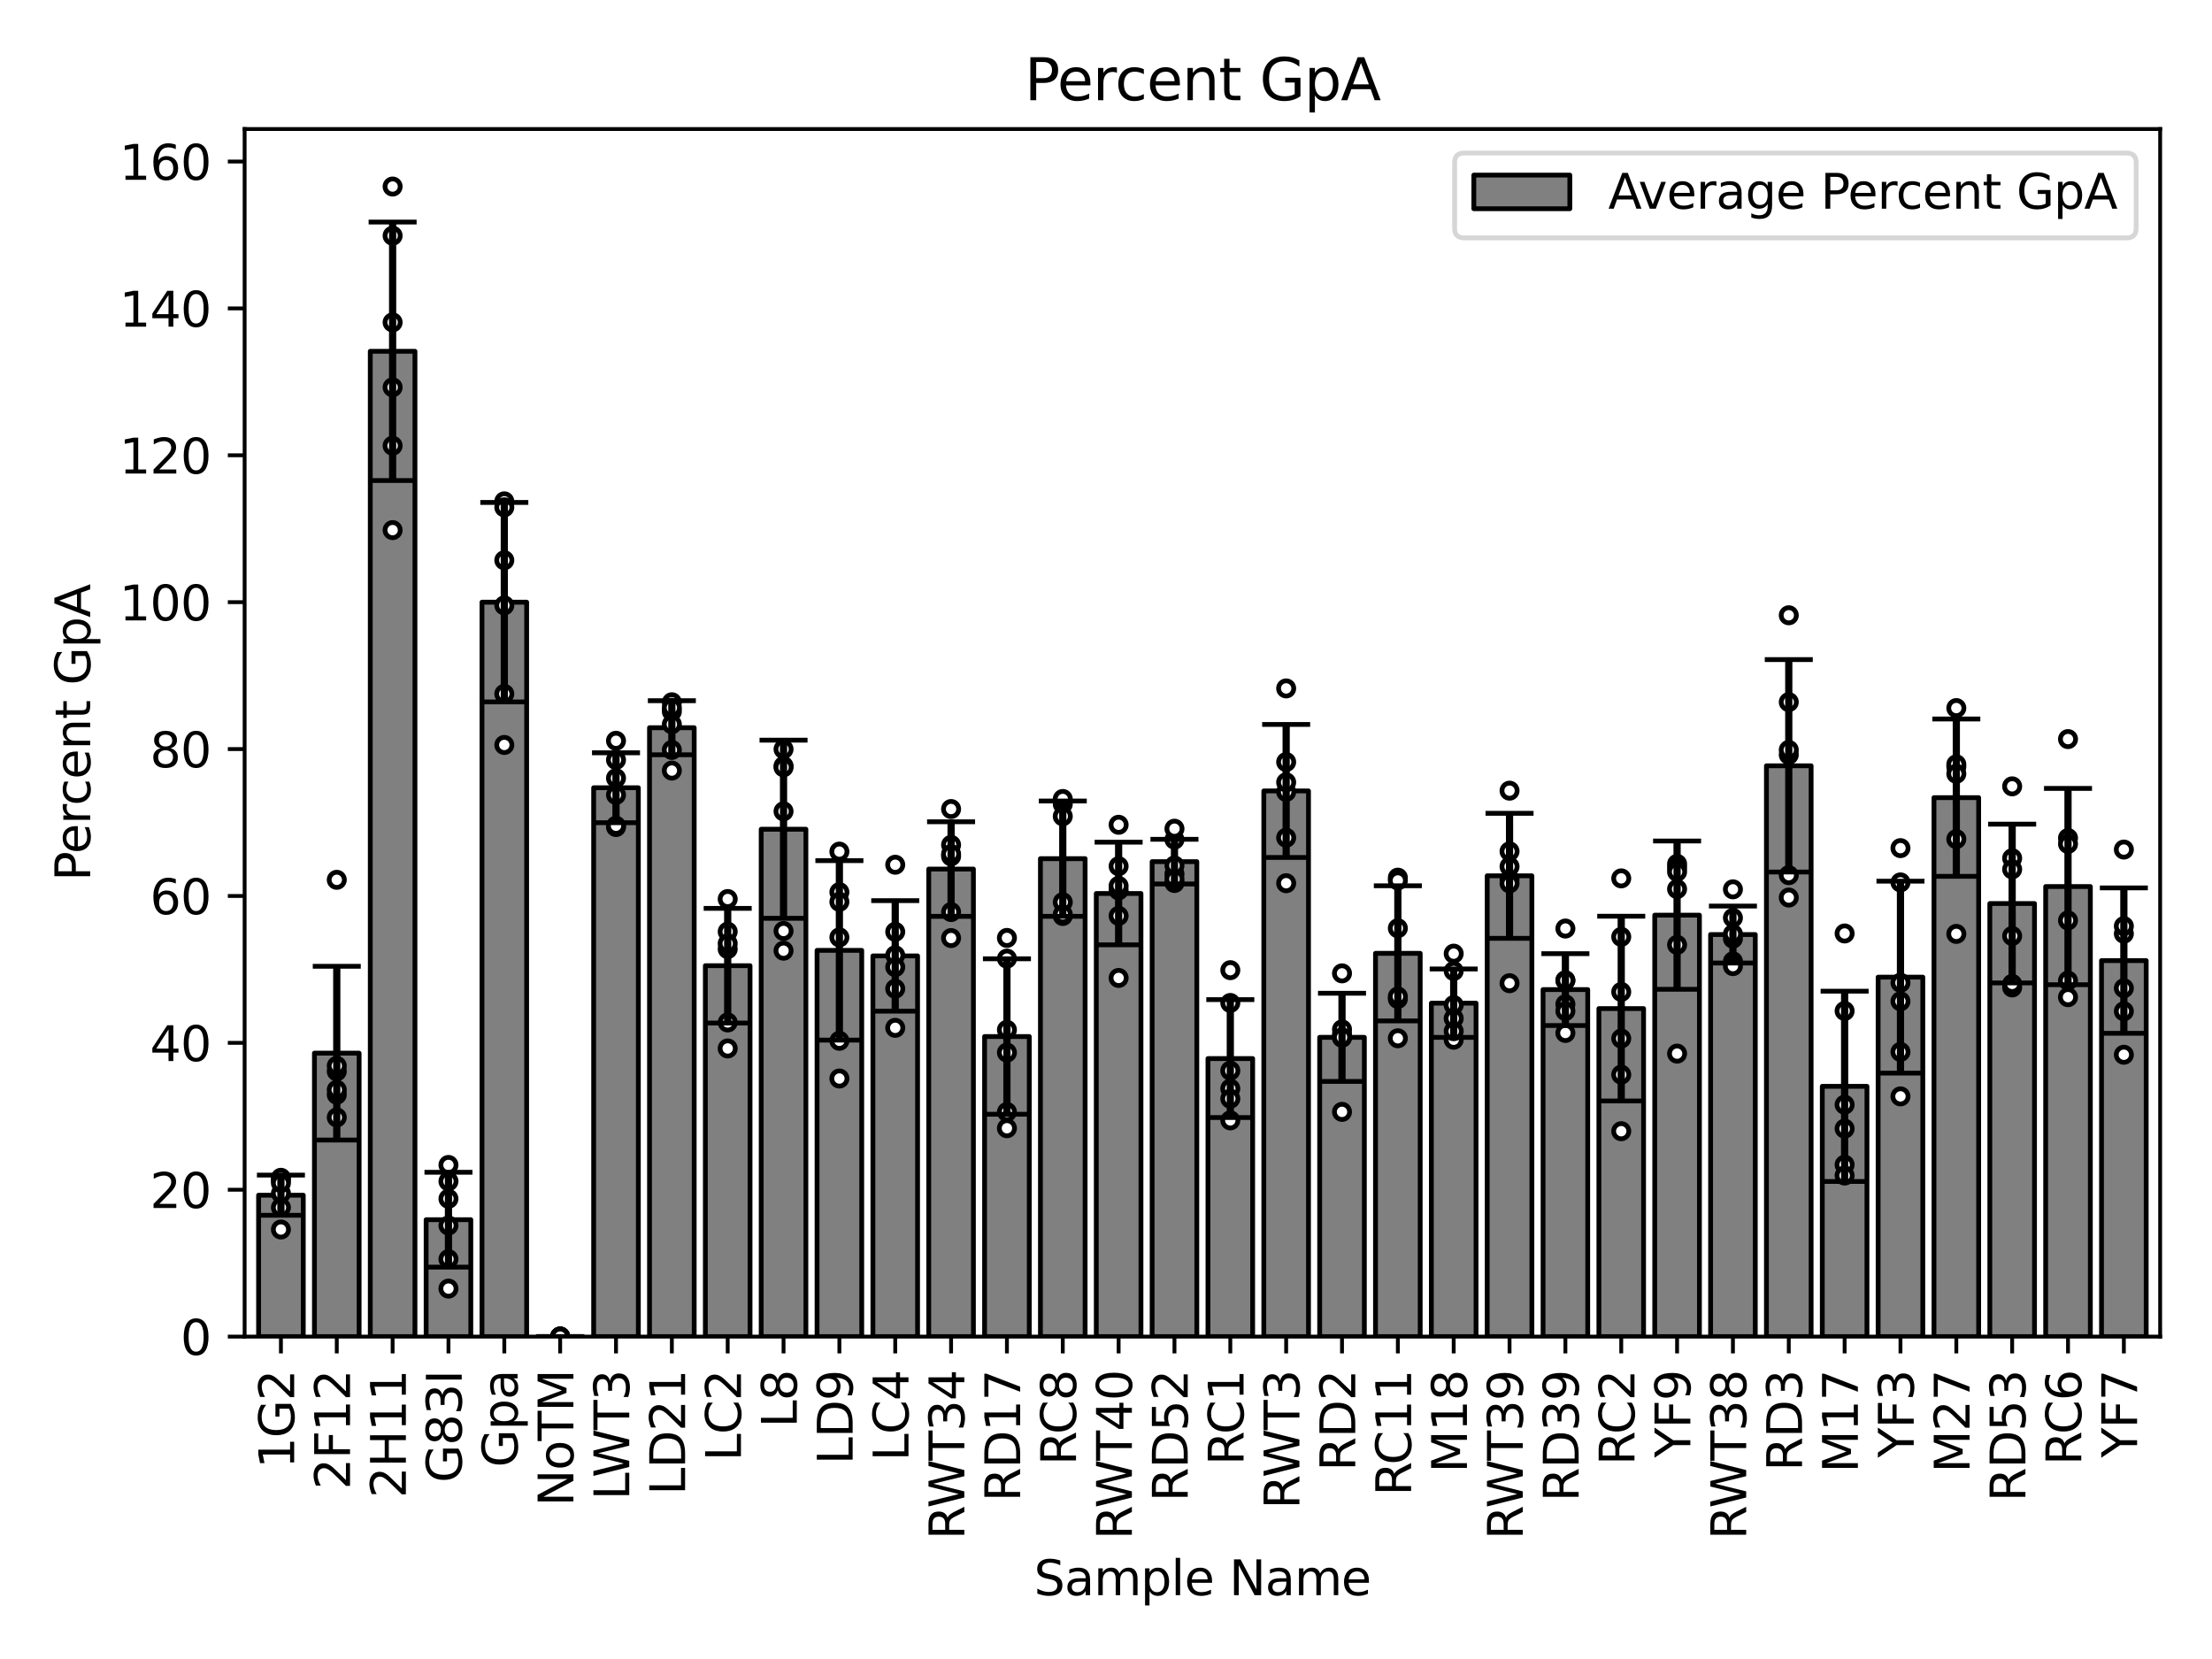 <?xml version="1.0" encoding="utf-8" standalone="no"?>
<!DOCTYPE svg PUBLIC "-//W3C//DTD SVG 1.1//EN"
  "http://www.w3.org/Graphics/SVG/1.1/DTD/svg11.dtd">
<svg xmlns:xlink="http://www.w3.org/1999/xlink" width="460.8pt" height="345.6pt" viewBox="0 0 460.8 345.6" xmlns="http://www.w3.org/2000/svg" version="1.1">
 <defs>
  <style type="text/css">*{stroke-linejoin: round; stroke-linecap: butt}</style>
 </defs>
 <g id="figure_1">
  <g id="patch_1">
   <path d="M 0 345.6 
L 460.8 345.6 
L 460.8 0 
L 0 0 
z
" style="fill: #ffffff"/>
  </g>
  <g id="axes_1">
   <g id="patch_2">
    <path d="M 50.96 278.44 
L 450 278.44 
L 450 26.88 
L 50.96 26.88 
z
" style="fill: #ffffff"/>
   </g>
   <g id="patch_3">
    <path d="M 53.868 278.44 
L 63.176 278.44 
L 63.176 248.982 
L 53.868 248.982 
z
" clip-path="url(#p958965d318)" style="fill: #808080; stroke: #000000; stroke-linejoin: miter"/>
   </g>
   <g id="patch_4">
    <path d="M 65.502 278.44 
L 74.809 278.44 
L 74.809 219.392 
L 65.502 219.392 
z
" clip-path="url(#p958965d318)" style="fill: #808080; stroke: #000000; stroke-linejoin: miter"/>
   </g>
   <g id="patch_5">
    <path d="M 77.136 278.44 
L 86.443 278.44 
L 86.443 73.181 
L 77.136 73.181 
z
" clip-path="url(#p958965d318)" style="fill: #808080; stroke: #000000; stroke-linejoin: miter"/>
   </g>
   <g id="patch_6">
    <path d="M 88.77 278.44 
L 98.077 278.44 
L 98.077 254.087 
L 88.77 254.087 
z
" clip-path="url(#p958965d318)" style="fill: #808080; stroke: #000000; stroke-linejoin: miter"/>
   </g>
   <g id="patch_7">
    <path d="M 100.404 278.44 
L 109.711 278.44 
L 109.711 125.446 
L 100.404 125.446 
z
" clip-path="url(#p958965d318)" style="fill: #808080; stroke: #000000; stroke-linejoin: miter"/>
   </g>
   <g id="patch_8">
    <path d="M 112.038 278.44 
L 121.345 278.44 
L 121.345 278.44 
L 112.038 278.44 
z
" clip-path="url(#p958965d318)" style="fill: #808080; stroke: #000000; stroke-linejoin: miter"/>
   </g>
   <g id="patch_9">
    <path d="M 123.671 278.44 
L 132.978 278.44 
L 132.978 164.104 
L 123.671 164.104 
z
" clip-path="url(#p958965d318)" style="fill: #808080; stroke: #000000; stroke-linejoin: miter"/>
   </g>
   <g id="patch_10">
    <path d="M 135.305 278.44 
L 144.612 278.44 
L 144.612 151.599 
L 135.305 151.599 
z
" clip-path="url(#p958965d318)" style="fill: #808080; stroke: #000000; stroke-linejoin: miter"/>
   </g>
   <g id="patch_11">
    <path d="M 146.939 278.44 
L 156.246 278.44 
L 156.246 201.172 
L 146.939 201.172 
z
" clip-path="url(#p958965d318)" style="fill: #808080; stroke: #000000; stroke-linejoin: miter"/>
   </g>
   <g id="patch_12">
    <path d="M 158.573 278.44 
L 167.88 278.44 
L 167.88 172.746 
L 158.573 172.746 
z
" clip-path="url(#p958965d318)" style="fill: #808080; stroke: #000000; stroke-linejoin: miter"/>
   </g>
   <g id="patch_13">
    <path d="M 170.207 278.44 
L 179.514 278.44 
L 179.514 197.981 
L 170.207 197.981 
z
" clip-path="url(#p958965d318)" style="fill: #808080; stroke: #000000; stroke-linejoin: miter"/>
   </g>
   <g id="patch_14">
    <path d="M 181.84 278.44 
L 191.148 278.44 
L 191.148 199.136 
L 181.84 199.136 
z
" clip-path="url(#p958965d318)" style="fill: #808080; stroke: #000000; stroke-linejoin: miter"/>
   </g>
   <g id="patch_15">
    <path d="M 193.474 278.44 
L 202.781 278.44 
L 202.781 181.042 
L 193.474 181.042 
z
" clip-path="url(#p958965d318)" style="fill: #808080; stroke: #000000; stroke-linejoin: miter"/>
   </g>
   <g id="patch_16">
    <path d="M 205.108 278.44 
L 214.415 278.44 
L 214.415 215.928 
L 205.108 215.928 
z
" clip-path="url(#p958965d318)" style="fill: #808080; stroke: #000000; stroke-linejoin: miter"/>
   </g>
   <g id="patch_17">
    <path d="M 216.742 278.44 
L 226.049 278.44 
L 226.049 178.875 
L 216.742 178.875 
z
" clip-path="url(#p958965d318)" style="fill: #808080; stroke: #000000; stroke-linejoin: miter"/>
   </g>
   <g id="patch_18">
    <path d="M 228.376 278.44 
L 237.683 278.44 
L 237.683 186.136 
L 228.376 186.136 
z
" clip-path="url(#p958965d318)" style="fill: #808080; stroke: #000000; stroke-linejoin: miter"/>
   </g>
   <g id="patch_19">
    <path d="M 240.01 278.44 
L 249.317 278.44 
L 249.317 179.494 
L 240.01 179.494 
z
" clip-path="url(#p958965d318)" style="fill: #808080; stroke: #000000; stroke-linejoin: miter"/>
   </g>
   <g id="patch_20">
    <path d="M 251.643 278.44 
L 260.95 278.44 
L 260.95 220.52 
L 251.643 220.52 
z
" clip-path="url(#p958965d318)" style="fill: #808080; stroke: #000000; stroke-linejoin: miter"/>
   </g>
   <g id="patch_21">
    <path d="M 263.277 278.44 
L 272.584 278.44 
L 272.584 164.768 
L 263.277 164.768 
z
" clip-path="url(#p958965d318)" style="fill: #808080; stroke: #000000; stroke-linejoin: miter"/>
   </g>
   <g id="patch_22">
    <path d="M 274.911 278.44 
L 284.218 278.44 
L 284.218 216.098 
L 274.911 216.098 
z
" clip-path="url(#p958965d318)" style="fill: #808080; stroke: #000000; stroke-linejoin: miter"/>
   </g>
   <g id="patch_23">
    <path d="M 286.545 278.44 
L 295.852 278.44 
L 295.852 198.599 
L 286.545 198.599 
z
" clip-path="url(#p958965d318)" style="fill: #808080; stroke: #000000; stroke-linejoin: miter"/>
   </g>
   <g id="patch_24">
    <path d="M 298.179 278.44 
L 307.486 278.44 
L 307.486 208.979 
L 298.179 208.979 
z
" clip-path="url(#p958965d318)" style="fill: #808080; stroke: #000000; stroke-linejoin: miter"/>
   </g>
   <g id="patch_25">
    <path d="M 309.812 278.44 
L 319.12 278.44 
L 319.12 182.447 
L 309.812 182.447 
z
" clip-path="url(#p958965d318)" style="fill: #808080; stroke: #000000; stroke-linejoin: miter"/>
   </g>
   <g id="patch_26">
    <path d="M 321.446 278.44 
L 330.753 278.44 
L 330.753 206.15 
L 321.446 206.15 
z
" clip-path="url(#p958965d318)" style="fill: #808080; stroke: #000000; stroke-linejoin: miter"/>
   </g>
   <g id="patch_27">
    <path d="M 333.08 278.44 
L 342.387 278.44 
L 342.387 210.108 
L 333.08 210.108 
z
" clip-path="url(#p958965d318)" style="fill: #808080; stroke: #000000; stroke-linejoin: miter"/>
   </g>
   <g id="patch_28">
    <path d="M 344.714 278.44 
L 354.021 278.44 
L 354.021 190.645 
L 344.714 190.645 
z
" clip-path="url(#p958965d318)" style="fill: #808080; stroke: #000000; stroke-linejoin: miter"/>
   </g>
   <g id="patch_29">
    <path d="M 356.348 278.44 
L 365.655 278.44 
L 365.655 194.683 
L 356.348 194.683 
z
" clip-path="url(#p958965d318)" style="fill: #808080; stroke: #000000; stroke-linejoin: miter"/>
   </g>
   <g id="patch_30">
    <path d="M 367.982 278.44 
L 377.289 278.44 
L 377.289 159.531 
L 367.982 159.531 
z
" clip-path="url(#p958965d318)" style="fill: #808080; stroke: #000000; stroke-linejoin: miter"/>
   </g>
   <g id="patch_31">
    <path d="M 379.615 278.44 
L 388.922 278.44 
L 388.922 226.303 
L 379.615 226.303 
z
" clip-path="url(#p958965d318)" style="fill: #808080; stroke: #000000; stroke-linejoin: miter"/>
   </g>
   <g id="patch_32">
    <path d="M 391.249 278.44 
L 400.556 278.44 
L 400.556 203.557 
L 391.249 203.557 
z
" clip-path="url(#p958965d318)" style="fill: #808080; stroke: #000000; stroke-linejoin: miter"/>
   </g>
   <g id="patch_33">
    <path d="M 402.883 278.44 
L 412.19 278.44 
L 412.19 166.167 
L 402.883 166.167 
z
" clip-path="url(#p958965d318)" style="fill: #808080; stroke: #000000; stroke-linejoin: miter"/>
   </g>
   <g id="patch_34">
    <path d="M 414.517 278.44 
L 423.824 278.44 
L 423.824 188.223 
L 414.517 188.223 
z
" clip-path="url(#p958965d318)" style="fill: #808080; stroke: #000000; stroke-linejoin: miter"/>
   </g>
   <g id="patch_35">
    <path d="M 426.151 278.44 
L 435.458 278.44 
L 435.458 184.684 
L 426.151 184.684 
z
" clip-path="url(#p958965d318)" style="fill: #808080; stroke: #000000; stroke-linejoin: miter"/>
   </g>
   <g id="patch_36">
    <path d="M 437.784 278.44 
L 447.092 278.44 
L 447.092 200.113 
L 437.784 200.113 
z
" clip-path="url(#p958965d318)" style="fill: #808080; stroke: #000000; stroke-linejoin: miter"/>
   </g>
   <g id="PathCollection_1">
    <defs>
     <path id="m53aa23f1c6" d="M 0 1.581 
C 0.419 1.581 0.822 1.415 1.118 1.118 
C 1.415 0.822 1.581 0.419 1.581 0 
C 1.581 -0.419 1.415 -0.822 1.118 -1.118 
C 0.822 -1.415 0.419 -1.581 0 -1.581 
C -0.419 -1.581 -0.822 -1.415 -1.118 -1.118 
C -1.415 -0.822 -1.581 -0.419 -1.581 0 
C -1.581 0.419 -1.415 0.822 -1.118 1.118 
C -0.822 1.415 -0.419 1.581 0 1.581 
z
" style="stroke: #000000"/>
    </defs>
    <g clip-path="url(#p958965d318)">
     <use xlink:href="#m53aa23f1c6" x="58.522" y="256.13" style="fill: #ffffff; stroke: #000000"/>
     <use xlink:href="#m53aa23f1c6" x="58.522" y="251.552" style="fill: #ffffff; stroke: #000000"/>
     <use xlink:href="#m53aa23f1c6" x="58.522" y="245.791" style="fill: #ffffff; stroke: #000000"/>
     <use xlink:href="#m53aa23f1c6" x="58.522" y="248.609" style="fill: #ffffff; stroke: #000000"/>
     <use xlink:href="#m53aa23f1c6" x="58.522" y="245.354" style="fill: #ffffff; stroke: #000000"/>
     <use xlink:href="#m53aa23f1c6" x="58.522" y="246.454" style="fill: #ffffff; stroke: #000000"/>
    </g>
   </g>
   <g id="PathCollection_2">
    <g clip-path="url(#p958965d318)">
     <use xlink:href="#m53aa23f1c6" x="70.156" y="228.046" style="fill: #ffffff; stroke: #000000"/>
     <use xlink:href="#m53aa23f1c6" x="70.156" y="227.029" style="fill: #ffffff; stroke: #000000"/>
     <use xlink:href="#m53aa23f1c6" x="70.156" y="223.182" style="fill: #ffffff; stroke: #000000"/>
     <use xlink:href="#m53aa23f1c6" x="70.156" y="232.775" style="fill: #ffffff; stroke: #000000"/>
     <use xlink:href="#m53aa23f1c6" x="70.156" y="222.036" style="fill: #ffffff; stroke: #000000"/>
     <use xlink:href="#m53aa23f1c6" x="70.156" y="183.283" style="fill: #ffffff; stroke: #000000"/>
    </g>
   </g>
   <g id="PathCollection_3">
    <g clip-path="url(#p958965d318)">
     <use xlink:href="#m53aa23f1c6" x="81.79" y="38.859" style="fill: #ffffff; stroke: #000000"/>
     <use xlink:href="#m53aa23f1c6" x="81.79" y="49.102" style="fill: #ffffff; stroke: #000000"/>
     <use xlink:href="#m53aa23f1c6" x="81.79" y="67.159" style="fill: #ffffff; stroke: #000000"/>
     <use xlink:href="#m53aa23f1c6" x="81.79" y="80.681" style="fill: #ffffff; stroke: #000000"/>
     <use xlink:href="#m53aa23f1c6" x="81.79" y="110.433" style="fill: #ffffff; stroke: #000000"/>
     <use xlink:href="#m53aa23f1c6" x="81.79" y="92.85" style="fill: #ffffff; stroke: #000000"/>
    </g>
   </g>
   <g id="PathCollection_4">
    <g clip-path="url(#p958965d318)">
     <use xlink:href="#m53aa23f1c6" x="93.423" y="242.682" style="fill: #ffffff; stroke: #000000"/>
     <use xlink:href="#m53aa23f1c6" x="93.423" y="268.439" style="fill: #ffffff; stroke: #000000"/>
     <use xlink:href="#m53aa23f1c6" x="93.423" y="262.297" style="fill: #ffffff; stroke: #000000"/>
     <use xlink:href="#m53aa23f1c6" x="93.423" y="249.723" style="fill: #ffffff; stroke: #000000"/>
     <use xlink:href="#m53aa23f1c6" x="93.423" y="255.293" style="fill: #ffffff; stroke: #000000"/>
     <use xlink:href="#m53aa23f1c6" x="93.423" y="246.086" style="fill: #ffffff; stroke: #000000"/>
    </g>
   </g>
   <g id="PathCollection_5">
    <g clip-path="url(#p958965d318)">
     <use xlink:href="#m53aa23f1c6" x="105.057" y="104.44" style="fill: #ffffff; stroke: #000000"/>
     <use xlink:href="#m53aa23f1c6" x="105.057" y="155.189" style="fill: #ffffff; stroke: #000000"/>
     <use xlink:href="#m53aa23f1c6" x="105.057" y="116.711" style="fill: #ffffff; stroke: #000000"/>
     <use xlink:href="#m53aa23f1c6" x="105.057" y="105.68" style="fill: #ffffff; stroke: #000000"/>
     <use xlink:href="#m53aa23f1c6" x="105.057" y="126.112" style="fill: #ffffff; stroke: #000000"/>
     <use xlink:href="#m53aa23f1c6" x="105.057" y="144.548" style="fill: #ffffff; stroke: #000000"/>
    </g>
   </g>
   <g id="PathCollection_6">
    <g clip-path="url(#p958965d318)">
     <use xlink:href="#m53aa23f1c6" x="116.691" y="278.44" style="fill: #ffffff; stroke: #000000"/>
     <use xlink:href="#m53aa23f1c6" x="116.691" y="278.44" style="fill: #ffffff; stroke: #000000"/>
     <use xlink:href="#m53aa23f1c6" x="116.691" y="278.44" style="fill: #ffffff; stroke: #000000"/>
     <use xlink:href="#m53aa23f1c6" x="116.691" y="278.44" style="fill: #ffffff; stroke: #000000"/>
     <use xlink:href="#m53aa23f1c6" x="116.691" y="278.44" style="fill: #ffffff; stroke: #000000"/>
     <use xlink:href="#m53aa23f1c6" x="116.691" y="278.44" style="fill: #ffffff; stroke: #000000"/>
    </g>
   </g>
   <g id="PathCollection_7">
    <g clip-path="url(#p958965d318)">
     <use xlink:href="#m53aa23f1c6" x="128.325" y="172.289" style="fill: #ffffff; stroke: #000000"/>
     <use xlink:href="#m53aa23f1c6" x="128.325" y="158.302" style="fill: #ffffff; stroke: #000000"/>
     <use xlink:href="#m53aa23f1c6" x="128.325" y="154.319" style="fill: #ffffff; stroke: #000000"/>
     <use xlink:href="#m53aa23f1c6" x="128.325" y="165.593" style="fill: #ffffff; stroke: #000000"/>
     <use xlink:href="#m53aa23f1c6" x="128.325" y="172.02" style="fill: #ffffff; stroke: #000000"/>
     <use xlink:href="#m53aa23f1c6" x="128.325" y="162.104" style="fill: #ffffff; stroke: #000000"/>
    </g>
   </g>
   <g id="PathCollection_8">
    <g clip-path="url(#p958965d318)">
     <use xlink:href="#m53aa23f1c6" x="139.959" y="156.225" style="fill: #ffffff; stroke: #000000"/>
     <use xlink:href="#m53aa23f1c6" x="139.959" y="146.295" style="fill: #ffffff; stroke: #000000"/>
     <use xlink:href="#m53aa23f1c6" x="139.959" y="160.526" style="fill: #ffffff; stroke: #000000"/>
     <use xlink:href="#m53aa23f1c6" x="139.959" y="148.22" style="fill: #ffffff; stroke: #000000"/>
     <use xlink:href="#m53aa23f1c6" x="139.959" y="150.89" style="fill: #ffffff; stroke: #000000"/>
     <use xlink:href="#m53aa23f1c6" x="139.959" y="147.438" style="fill: #ffffff; stroke: #000000"/>
    </g>
   </g>
   <g id="PathCollection_9">
    <g clip-path="url(#p958965d318)">
     <use xlink:href="#m53aa23f1c6" x="151.593" y="212.995" style="fill: #ffffff; stroke: #000000"/>
     <use xlink:href="#m53aa23f1c6" x="151.593" y="194.08" style="fill: #ffffff; stroke: #000000"/>
     <use xlink:href="#m53aa23f1c6" x="151.593" y="218.412" style="fill: #ffffff; stroke: #000000"/>
     <use xlink:href="#m53aa23f1c6" x="151.593" y="187.284" style="fill: #ffffff; stroke: #000000"/>
     <use xlink:href="#m53aa23f1c6" x="151.593" y="197.716" style="fill: #ffffff; stroke: #000000"/>
     <use xlink:href="#m53aa23f1c6" x="151.593" y="196.548" style="fill: #ffffff; stroke: #000000"/>
    </g>
   </g>
   <g id="PathCollection_10">
    <g clip-path="url(#p958965d318)">
     <use xlink:href="#m53aa23f1c6" x="163.226" y="198.047" style="fill: #ffffff; stroke: #000000"/>
     <use xlink:href="#m53aa23f1c6" x="163.226" y="159.565" style="fill: #ffffff; stroke: #000000"/>
     <use xlink:href="#m53aa23f1c6" x="163.226" y="159.842" style="fill: #ffffff; stroke: #000000"/>
     <use xlink:href="#m53aa23f1c6" x="163.226" y="193.938" style="fill: #ffffff; stroke: #000000"/>
     <use xlink:href="#m53aa23f1c6" x="163.226" y="169.015" style="fill: #ffffff; stroke: #000000"/>
     <use xlink:href="#m53aa23f1c6" x="163.226" y="156.072" style="fill: #ffffff; stroke: #000000"/>
    </g>
   </g>
   <g id="PathCollection_11">
    <g clip-path="url(#p958965d318)">
     <use xlink:href="#m53aa23f1c6" x="174.86" y="224.676" style="fill: #ffffff; stroke: #000000"/>
     <use xlink:href="#m53aa23f1c6" x="174.86" y="177.405" style="fill: #ffffff; stroke: #000000"/>
     <use xlink:href="#m53aa23f1c6" x="174.86" y="216.815" style="fill: #ffffff; stroke: #000000"/>
     <use xlink:href="#m53aa23f1c6" x="174.86" y="195.273" style="fill: #ffffff; stroke: #000000"/>
     <use xlink:href="#m53aa23f1c6" x="174.86" y="185.85" style="fill: #ffffff; stroke: #000000"/>
     <use xlink:href="#m53aa23f1c6" x="174.86" y="187.868" style="fill: #ffffff; stroke: #000000"/>
    </g>
   </g>
   <g id="PathCollection_12">
    <g clip-path="url(#p958965d318)">
     <use xlink:href="#m53aa23f1c6" x="186.494" y="214.119" style="fill: #ffffff; stroke: #000000"/>
     <use xlink:href="#m53aa23f1c6" x="186.494" y="180.142" style="fill: #ffffff; stroke: #000000"/>
     <use xlink:href="#m53aa23f1c6" x="186.494" y="199" style="fill: #ffffff; stroke: #000000"/>
     <use xlink:href="#m53aa23f1c6" x="186.494" y="205.971" style="fill: #ffffff; stroke: #000000"/>
     <use xlink:href="#m53aa23f1c6" x="186.494" y="194.112" style="fill: #ffffff; stroke: #000000"/>
     <use xlink:href="#m53aa23f1c6" x="186.494" y="201.472" style="fill: #ffffff; stroke: #000000"/>
    </g>
   </g>
   <g id="PathCollection_13">
    <g clip-path="url(#p958965d318)">
     <use xlink:href="#m53aa23f1c6" x="198.128" y="195.416" style="fill: #ffffff; stroke: #000000"/>
     <use xlink:href="#m53aa23f1c6" x="198.128" y="168.534" style="fill: #ffffff; stroke: #000000"/>
     <use xlink:href="#m53aa23f1c6" x="198.128" y="189.998" style="fill: #ffffff; stroke: #000000"/>
     <use xlink:href="#m53aa23f1c6" x="198.128" y="176.003" style="fill: #ffffff; stroke: #000000"/>
     <use xlink:href="#m53aa23f1c6" x="198.128" y="178.392" style="fill: #ffffff; stroke: #000000"/>
     <use xlink:href="#m53aa23f1c6" x="198.128" y="177.907" style="fill: #ffffff; stroke: #000000"/>
    </g>
   </g>
   <g id="PathCollection_14">
    <g clip-path="url(#p958965d318)">
     <use xlink:href="#m53aa23f1c6" x="209.762" y="199.696" style="fill: #ffffff; stroke: #000000"/>
     <use xlink:href="#m53aa23f1c6" x="209.762" y="195.387" style="fill: #ffffff; stroke: #000000"/>
     <use xlink:href="#m53aa23f1c6" x="209.762" y="219.27" style="fill: #ffffff; stroke: #000000"/>
     <use xlink:href="#m53aa23f1c6" x="209.762" y="214.532" style="fill: #ffffff; stroke: #000000"/>
     <use xlink:href="#m53aa23f1c6" x="209.762" y="235.032" style="fill: #ffffff; stroke: #000000"/>
     <use xlink:href="#m53aa23f1c6" x="209.762" y="231.648" style="fill: #ffffff; stroke: #000000"/>
    </g>
   </g>
   <g id="PathCollection_15">
    <g clip-path="url(#p958965d318)">
     <use xlink:href="#m53aa23f1c6" x="221.395" y="167.513" style="fill: #ffffff; stroke: #000000"/>
     <use xlink:href="#m53aa23f1c6" x="221.395" y="170.047" style="fill: #ffffff; stroke: #000000"/>
     <use xlink:href="#m53aa23f1c6" x="221.395" y="166.443" style="fill: #ffffff; stroke: #000000"/>
     <use xlink:href="#m53aa23f1c6" x="221.395" y="187.942" style="fill: #ffffff; stroke: #000000"/>
     <use xlink:href="#m53aa23f1c6" x="221.395" y="190.821" style="fill: #ffffff; stroke: #000000"/>
     <use xlink:href="#m53aa23f1c6" x="221.395" y="190.482" style="fill: #ffffff; stroke: #000000"/>
    </g>
   </g>
   <g id="PathCollection_16">
    <g clip-path="url(#p958965d318)">
     <use xlink:href="#m53aa23f1c6" x="233.029" y="185.479" style="fill: #ffffff; stroke: #000000"/>
     <use xlink:href="#m53aa23f1c6" x="233.029" y="203.725" style="fill: #ffffff; stroke: #000000"/>
     <use xlink:href="#m53aa23f1c6" x="233.029" y="184.553" style="fill: #ffffff; stroke: #000000"/>
     <use xlink:href="#m53aa23f1c6" x="233.029" y="190.796" style="fill: #ffffff; stroke: #000000"/>
     <use xlink:href="#m53aa23f1c6" x="233.029" y="180.449" style="fill: #ffffff; stroke: #000000"/>
     <use xlink:href="#m53aa23f1c6" x="233.029" y="171.816" style="fill: #ffffff; stroke: #000000"/>
    </g>
   </g>
   <g id="PathCollection_17">
    <g clip-path="url(#p958965d318)">
     <use xlink:href="#m53aa23f1c6" x="244.663" y="182.064" style="fill: #ffffff; stroke: #000000"/>
     <use xlink:href="#m53aa23f1c6" x="244.663" y="183.946" style="fill: #ffffff; stroke: #000000"/>
     <use xlink:href="#m53aa23f1c6" x="244.663" y="180.297" style="fill: #ffffff; stroke: #000000"/>
     <use xlink:href="#m53aa23f1c6" x="244.663" y="183.115" style="fill: #ffffff; stroke: #000000"/>
     <use xlink:href="#m53aa23f1c6" x="244.663" y="174.908" style="fill: #ffffff; stroke: #000000"/>
     <use xlink:href="#m53aa23f1c6" x="244.663" y="172.635" style="fill: #ffffff; stroke: #000000"/>
    </g>
   </g>
   <g id="PathCollection_18">
    <g clip-path="url(#p958965d318)">
     <use xlink:href="#m53aa23f1c6" x="256.297" y="223.036" style="fill: #ffffff; stroke: #000000"/>
     <use xlink:href="#m53aa23f1c6" x="256.297" y="208.934" style="fill: #ffffff; stroke: #000000"/>
     <use xlink:href="#m53aa23f1c6" x="256.297" y="226.775" style="fill: #ffffff; stroke: #000000"/>
     <use xlink:href="#m53aa23f1c6" x="256.297" y="233.394" style="fill: #ffffff; stroke: #000000"/>
     <use xlink:href="#m53aa23f1c6" x="256.297" y="228.881" style="fill: #ffffff; stroke: #000000"/>
     <use xlink:href="#m53aa23f1c6" x="256.297" y="202.103" style="fill: #ffffff; stroke: #000000"/>
    </g>
   </g>
   <g id="PathCollection_19">
    <g clip-path="url(#p958965d318)">
     <use xlink:href="#m53aa23f1c6" x="267.931" y="164.974" style="fill: #ffffff; stroke: #000000"/>
     <use xlink:href="#m53aa23f1c6" x="267.931" y="143.411" style="fill: #ffffff; stroke: #000000"/>
     <use xlink:href="#m53aa23f1c6" x="267.931" y="158.742" style="fill: #ffffff; stroke: #000000"/>
     <use xlink:href="#m53aa23f1c6" x="267.931" y="183.989" style="fill: #ffffff; stroke: #000000"/>
     <use xlink:href="#m53aa23f1c6" x="267.931" y="174.516" style="fill: #ffffff; stroke: #000000"/>
     <use xlink:href="#m53aa23f1c6" x="267.931" y="162.978" style="fill: #ffffff; stroke: #000000"/>
    </g>
   </g>
   <g id="PathCollection_20">
    <g clip-path="url(#p958965d318)">
     <use xlink:href="#m53aa23f1c6" x="279.565" y="202.769" style="fill: #ffffff; stroke: #000000"/>
     <use xlink:href="#m53aa23f1c6" x="279.565" y="215.462" style="fill: #ffffff; stroke: #000000"/>
     <use xlink:href="#m53aa23f1c6" x="279.565" y="216.19" style="fill: #ffffff; stroke: #000000"/>
     <use xlink:href="#m53aa23f1c6" x="279.565" y="214.444" style="fill: #ffffff; stroke: #000000"/>
     <use xlink:href="#m53aa23f1c6" x="279.565" y="231.623" style="fill: #ffffff; stroke: #000000"/>
     <use xlink:href="#m53aa23f1c6" x="279.565" y="216.098" style="fill: #ffffff; stroke: #000000"/>
    </g>
   </g>
   <g id="PathCollection_21">
    <g clip-path="url(#p958965d318)">
     <use xlink:href="#m53aa23f1c6" x="291.198" y="193.369" style="fill: #ffffff; stroke: #000000"/>
     <use xlink:href="#m53aa23f1c6" x="291.198" y="182.831" style="fill: #ffffff; stroke: #000000"/>
     <use xlink:href="#m53aa23f1c6" x="291.198" y="183.415" style="fill: #ffffff; stroke: #000000"/>
     <use xlink:href="#m53aa23f1c6" x="291.198" y="208.099" style="fill: #ffffff; stroke: #000000"/>
     <use xlink:href="#m53aa23f1c6" x="291.198" y="216.294" style="fill: #ffffff; stroke: #000000"/>
     <use xlink:href="#m53aa23f1c6" x="291.198" y="207.589" style="fill: #ffffff; stroke: #000000"/>
    </g>
   </g>
   <g id="PathCollection_22">
    <g clip-path="url(#p958965d318)">
     <use xlink:href="#m53aa23f1c6" x="302.832" y="216.595" style="fill: #ffffff; stroke: #000000"/>
     <use xlink:href="#m53aa23f1c6" x="302.832" y="214.817" style="fill: #ffffff; stroke: #000000"/>
     <use xlink:href="#m53aa23f1c6" x="302.832" y="209.37" style="fill: #ffffff; stroke: #000000"/>
     <use xlink:href="#m53aa23f1c6" x="302.832" y="202.277" style="fill: #ffffff; stroke: #000000"/>
     <use xlink:href="#m53aa23f1c6" x="302.832" y="212.154" style="fill: #ffffff; stroke: #000000"/>
     <use xlink:href="#m53aa23f1c6" x="302.832" y="198.661" style="fill: #ffffff; stroke: #000000"/>
    </g>
   </g>
   <g id="PathCollection_23">
    <g clip-path="url(#p958965d318)">
     <use xlink:href="#m53aa23f1c6" x="314.466" y="183.257" style="fill: #ffffff; stroke: #000000"/>
     <use xlink:href="#m53aa23f1c6" x="314.466" y="184.018" style="fill: #ffffff; stroke: #000000"/>
     <use xlink:href="#m53aa23f1c6" x="314.466" y="180.516" style="fill: #ffffff; stroke: #000000"/>
     <use xlink:href="#m53aa23f1c6" x="314.466" y="204.82" style="fill: #ffffff; stroke: #000000"/>
     <use xlink:href="#m53aa23f1c6" x="314.466" y="177.357" style="fill: #ffffff; stroke: #000000"/>
     <use xlink:href="#m53aa23f1c6" x="314.466" y="164.712" style="fill: #ffffff; stroke: #000000"/>
    </g>
   </g>
   <g id="PathCollection_24">
    <g clip-path="url(#p958965d318)">
     <use xlink:href="#m53aa23f1c6" x="326.1" y="193.433" style="fill: #ffffff; stroke: #000000"/>
     <use xlink:href="#m53aa23f1c6" x="326.1" y="215.184" style="fill: #ffffff; stroke: #000000"/>
     <use xlink:href="#m53aa23f1c6" x="326.1" y="209.195" style="fill: #ffffff; stroke: #000000"/>
     <use xlink:href="#m53aa23f1c6" x="326.1" y="204.213" style="fill: #ffffff; stroke: #000000"/>
     <use xlink:href="#m53aa23f1c6" x="326.1" y="210.622" style="fill: #ffffff; stroke: #000000"/>
     <use xlink:href="#m53aa23f1c6" x="326.1" y="204.255" style="fill: #ffffff; stroke: #000000"/>
    </g>
   </g>
   <g id="PathCollection_25">
    <g clip-path="url(#p958965d318)">
     <use xlink:href="#m53aa23f1c6" x="337.734" y="216.346" style="fill: #ffffff; stroke: #000000"/>
     <use xlink:href="#m53aa23f1c6" x="337.734" y="206.636" style="fill: #ffffff; stroke: #000000"/>
     <use xlink:href="#m53aa23f1c6" x="337.734" y="195.168" style="fill: #ffffff; stroke: #000000"/>
     <use xlink:href="#m53aa23f1c6" x="337.734" y="223.866" style="fill: #ffffff; stroke: #000000"/>
     <use xlink:href="#m53aa23f1c6" x="337.734" y="235.65" style="fill: #ffffff; stroke: #000000"/>
     <use xlink:href="#m53aa23f1c6" x="337.734" y="182.982" style="fill: #ffffff; stroke: #000000"/>
    </g>
   </g>
   <g id="PathCollection_26">
    <g clip-path="url(#p958965d318)">
     <use xlink:href="#m53aa23f1c6" x="349.367" y="179.96" style="fill: #ffffff; stroke: #000000"/>
     <use xlink:href="#m53aa23f1c6" x="349.367" y="185.206" style="fill: #ffffff; stroke: #000000"/>
     <use xlink:href="#m53aa23f1c6" x="349.367" y="196.828" style="fill: #ffffff; stroke: #000000"/>
     <use xlink:href="#m53aa23f1c6" x="349.367" y="219.487" style="fill: #ffffff; stroke: #000000"/>
     <use xlink:href="#m53aa23f1c6" x="349.367" y="180.767" style="fill: #ffffff; stroke: #000000"/>
     <use xlink:href="#m53aa23f1c6" x="349.367" y="181.619" style="fill: #ffffff; stroke: #000000"/>
    </g>
   </g>
   <g id="PathCollection_27">
    <g clip-path="url(#p958965d318)">
     <use xlink:href="#m53aa23f1c6" x="361.001" y="195.537" style="fill: #ffffff; stroke: #000000"/>
     <use xlink:href="#m53aa23f1c6" x="361.001" y="194.571" style="fill: #ffffff; stroke: #000000"/>
     <use xlink:href="#m53aa23f1c6" x="361.001" y="191.21" style="fill: #ffffff; stroke: #000000"/>
     <use xlink:href="#m53aa23f1c6" x="361.001" y="185.266" style="fill: #ffffff; stroke: #000000"/>
     <use xlink:href="#m53aa23f1c6" x="361.001" y="200.26" style="fill: #ffffff; stroke: #000000"/>
     <use xlink:href="#m53aa23f1c6" x="361.001" y="201.258" style="fill: #ffffff; stroke: #000000"/>
    </g>
   </g>
   <g id="PathCollection_28">
    <g clip-path="url(#p958965d318)">
     <use xlink:href="#m53aa23f1c6" x="372.635" y="128.173" style="fill: #ffffff; stroke: #000000"/>
     <use xlink:href="#m53aa23f1c6" x="372.635" y="182.313" style="fill: #ffffff; stroke: #000000"/>
     <use xlink:href="#m53aa23f1c6" x="372.635" y="157.24" style="fill: #ffffff; stroke: #000000"/>
     <use xlink:href="#m53aa23f1c6" x="372.635" y="186.977" style="fill: #ffffff; stroke: #000000"/>
     <use xlink:href="#m53aa23f1c6" x="372.635" y="156.221" style="fill: #ffffff; stroke: #000000"/>
     <use xlink:href="#m53aa23f1c6" x="372.635" y="146.259" style="fill: #ffffff; stroke: #000000"/>
    </g>
   </g>
   <g id="PathCollection_29">
    <g clip-path="url(#p958965d318)">
     <use xlink:href="#m53aa23f1c6" x="384.269" y="242.63" style="fill: #ffffff; stroke: #000000"/>
     <use xlink:href="#m53aa23f1c6" x="384.269" y="210.604" style="fill: #ffffff; stroke: #000000"/>
     <use xlink:href="#m53aa23f1c6" x="384.269" y="230.126" style="fill: #ffffff; stroke: #000000"/>
     <use xlink:href="#m53aa23f1c6" x="384.269" y="244.885" style="fill: #ffffff; stroke: #000000"/>
     <use xlink:href="#m53aa23f1c6" x="384.269" y="235.113" style="fill: #ffffff; stroke: #000000"/>
     <use xlink:href="#m53aa23f1c6" x="384.269" y="194.459" style="fill: #ffffff; stroke: #000000"/>
    </g>
   </g>
   <g id="PathCollection_30">
    <g clip-path="url(#p958965d318)">
     <use xlink:href="#m53aa23f1c6" x="395.903" y="228.395" style="fill: #ffffff; stroke: #000000"/>
     <use xlink:href="#m53aa23f1c6" x="395.903" y="219.137" style="fill: #ffffff; stroke: #000000"/>
     <use xlink:href="#m53aa23f1c6" x="395.903" y="204.721" style="fill: #ffffff; stroke: #000000"/>
     <use xlink:href="#m53aa23f1c6" x="395.903" y="176.68" style="fill: #ffffff; stroke: #000000"/>
     <use xlink:href="#m53aa23f1c6" x="395.903" y="208.587" style="fill: #ffffff; stroke: #000000"/>
     <use xlink:href="#m53aa23f1c6" x="395.903" y="183.821" style="fill: #ffffff; stroke: #000000"/>
    </g>
   </g>
   <g id="PathCollection_31">
    <g clip-path="url(#p958965d318)">
     <use xlink:href="#m53aa23f1c6" x="407.537" y="174.802" style="fill: #ffffff; stroke: #000000"/>
     <use xlink:href="#m53aa23f1c6" x="407.537" y="159.732" style="fill: #ffffff; stroke: #000000"/>
     <use xlink:href="#m53aa23f1c6" x="407.537" y="159.222" style="fill: #ffffff; stroke: #000000"/>
     <use xlink:href="#m53aa23f1c6" x="407.537" y="161.194" style="fill: #ffffff; stroke: #000000"/>
     <use xlink:href="#m53aa23f1c6" x="407.537" y="194.548" style="fill: #ffffff; stroke: #000000"/>
     <use xlink:href="#m53aa23f1c6" x="407.537" y="147.504" style="fill: #ffffff; stroke: #000000"/>
    </g>
   </g>
   <g id="PathCollection_32">
    <g clip-path="url(#p958965d318)">
     <use xlink:href="#m53aa23f1c6" x="419.17" y="178.781" style="fill: #ffffff; stroke: #000000"/>
     <use xlink:href="#m53aa23f1c6" x="419.17" y="181.099" style="fill: #ffffff; stroke: #000000"/>
     <use xlink:href="#m53aa23f1c6" x="419.17" y="194.983" style="fill: #ffffff; stroke: #000000"/>
     <use xlink:href="#m53aa23f1c6" x="419.17" y="205.705" style="fill: #ffffff; stroke: #000000"/>
     <use xlink:href="#m53aa23f1c6" x="419.17" y="204.962" style="fill: #ffffff; stroke: #000000"/>
     <use xlink:href="#m53aa23f1c6" x="419.17" y="163.81" style="fill: #ffffff; stroke: #000000"/>
    </g>
   </g>
   <g id="PathCollection_33">
    <g clip-path="url(#p958965d318)">
     <use xlink:href="#m53aa23f1c6" x="430.804" y="174.586" style="fill: #ffffff; stroke: #000000"/>
     <use xlink:href="#m53aa23f1c6" x="430.804" y="207.729" style="fill: #ffffff; stroke: #000000"/>
     <use xlink:href="#m53aa23f1c6" x="430.804" y="175.801" style="fill: #ffffff; stroke: #000000"/>
     <use xlink:href="#m53aa23f1c6" x="430.804" y="204.285" style="fill: #ffffff; stroke: #000000"/>
     <use xlink:href="#m53aa23f1c6" x="430.804" y="191.74" style="fill: #ffffff; stroke: #000000"/>
     <use xlink:href="#m53aa23f1c6" x="430.804" y="153.965" style="fill: #ffffff; stroke: #000000"/>
    </g>
   </g>
   <g id="PathCollection_34">
    <g clip-path="url(#p958965d318)">
     <use xlink:href="#m53aa23f1c6" x="442.438" y="194.508" style="fill: #ffffff; stroke: #000000"/>
     <use xlink:href="#m53aa23f1c6" x="442.438" y="205.865" style="fill: #ffffff; stroke: #000000"/>
     <use xlink:href="#m53aa23f1c6" x="442.438" y="192.93" style="fill: #ffffff; stroke: #000000"/>
     <use xlink:href="#m53aa23f1c6" x="442.438" y="219.721" style="fill: #ffffff; stroke: #000000"/>
     <use xlink:href="#m53aa23f1c6" x="442.438" y="210.67" style="fill: #ffffff; stroke: #000000"/>
     <use xlink:href="#m53aa23f1c6" x="442.438" y="176.981" style="fill: #ffffff; stroke: #000000"/>
    </g>
   </g>
   <g id="matplotlib.axis_1">
    <g id="xtick_1">
     <g id="line2d_1">
      <defs>
       <path id="m51a1491ee4" d="M 0 0 
L 0 3.5 
" style="stroke: #000000; stroke-width: 0.8"/>
      </defs>
      <g>
       <use xlink:href="#m51a1491ee4" x="58.522" y="278.44" style="stroke: #000000; stroke-width: 0.8"/>
      </g>
     </g>
     <g id="text_1">
      <!-- 1G2 -->
      <g transform="translate(61.281 305.913)rotate(-90)scale(0.1 -0.1)">
       <defs>
        <path id="DejaVuSans-31" d="M 794 531 
L 1825 531 
L 1825 4091 
L 703 3866 
L 703 4441 
L 1819 4666 
L 2450 4666 
L 2450 531 
L 3481 531 
L 3481 0 
L 794 0 
L 794 531 
z
" transform="scale(0.016)"/>
        <path id="DejaVuSans-47" d="M 3809 666 
L 3809 1919 
L 2778 1919 
L 2778 2438 
L 4434 2438 
L 4434 434 
Q 4069 175 3628 42 
Q 3188 -91 2688 -91 
Q 1594 -91 976 548 
Q 359 1188 359 2328 
Q 359 3472 976 4111 
Q 1594 4750 2688 4750 
Q 3144 4750 3555 4637 
Q 3966 4525 4313 4306 
L 4313 3634 
Q 3963 3931 3569 4081 
Q 3175 4231 2741 4231 
Q 1884 4231 1454 3753 
Q 1025 3275 1025 2328 
Q 1025 1384 1454 906 
Q 1884 428 2741 428 
Q 3075 428 3337 486 
Q 3600 544 3809 666 
z
" transform="scale(0.016)"/>
        <path id="DejaVuSans-32" d="M 1228 531 
L 3431 531 
L 3431 0 
L 469 0 
L 469 531 
Q 828 903 1448 1529 
Q 2069 2156 2228 2338 
Q 2531 2678 2651 2914 
Q 2772 3150 2772 3378 
Q 2772 3750 2511 3984 
Q 2250 4219 1831 4219 
Q 1534 4219 1204 4116 
Q 875 4013 500 3803 
L 500 4441 
Q 881 4594 1212 4672 
Q 1544 4750 1819 4750 
Q 2544 4750 2975 4387 
Q 3406 4025 3406 3419 
Q 3406 3131 3298 2873 
Q 3191 2616 2906 2266 
Q 2828 2175 2409 1742 
Q 1991 1309 1228 531 
z
" transform="scale(0.016)"/>
       </defs>
       <use xlink:href="#DejaVuSans-31"/>
       <use xlink:href="#DejaVuSans-47" x="63.623"/>
       <use xlink:href="#DejaVuSans-32" x="141.113"/>
      </g>
     </g>
    </g>
    <g id="xtick_2">
     <g id="line2d_2">
      <g>
       <use xlink:href="#m51a1491ee4" x="70.156" y="278.44" style="stroke: #000000; stroke-width: 0.8"/>
      </g>
     </g>
     <g id="text_2">
      <!-- 2F12 -->
      <g transform="translate(72.915 310.279)rotate(-90)scale(0.1 -0.1)">
       <defs>
        <path id="DejaVuSans-46" d="M 628 4666 
L 3309 4666 
L 3309 4134 
L 1259 4134 
L 1259 2759 
L 3109 2759 
L 3109 2228 
L 1259 2228 
L 1259 0 
L 628 0 
L 628 4666 
z
" transform="scale(0.016)"/>
       </defs>
       <use xlink:href="#DejaVuSans-32"/>
       <use xlink:href="#DejaVuSans-46" x="63.623"/>
       <use xlink:href="#DejaVuSans-31" x="121.143"/>
       <use xlink:href="#DejaVuSans-32" x="184.766"/>
      </g>
     </g>
    </g>
    <g id="xtick_3">
     <g id="line2d_3">
      <g>
       <use xlink:href="#m51a1491ee4" x="81.79" y="278.44" style="stroke: #000000; stroke-width: 0.8"/>
      </g>
     </g>
     <g id="text_3">
      <!-- 2H11 -->
      <g transform="translate(84.549 312.048)rotate(-90)scale(0.1 -0.1)">
       <defs>
        <path id="DejaVuSans-48" d="M 628 4666 
L 1259 4666 
L 1259 2753 
L 3553 2753 
L 3553 4666 
L 4184 4666 
L 4184 0 
L 3553 0 
L 3553 2222 
L 1259 2222 
L 1259 0 
L 628 0 
L 628 4666 
z
" transform="scale(0.016)"/>
       </defs>
       <use xlink:href="#DejaVuSans-32"/>
       <use xlink:href="#DejaVuSans-48" x="63.623"/>
       <use xlink:href="#DejaVuSans-31" x="138.818"/>
       <use xlink:href="#DejaVuSans-31" x="202.441"/>
      </g>
     </g>
    </g>
    <g id="xtick_4">
     <g id="line2d_4">
      <g>
       <use xlink:href="#m51a1491ee4" x="93.423" y="278.44" style="stroke: #000000; stroke-width: 0.8"/>
      </g>
     </g>
     <g id="text_4">
      <!-- G83I -->
      <g transform="translate(96.183 308.863)rotate(-90)scale(0.1 -0.1)">
       <defs>
        <path id="DejaVuSans-38" d="M 2034 2216 
Q 1584 2216 1326 1975 
Q 1069 1734 1069 1313 
Q 1069 891 1326 650 
Q 1584 409 2034 409 
Q 2484 409 2743 651 
Q 3003 894 3003 1313 
Q 3003 1734 2745 1975 
Q 2488 2216 2034 2216 
z
M 1403 2484 
Q 997 2584 770 2862 
Q 544 3141 544 3541 
Q 544 4100 942 4425 
Q 1341 4750 2034 4750 
Q 2731 4750 3128 4425 
Q 3525 4100 3525 3541 
Q 3525 3141 3298 2862 
Q 3072 2584 2669 2484 
Q 3125 2378 3379 2068 
Q 3634 1759 3634 1313 
Q 3634 634 3220 271 
Q 2806 -91 2034 -91 
Q 1263 -91 848 271 
Q 434 634 434 1313 
Q 434 1759 690 2068 
Q 947 2378 1403 2484 
z
M 1172 3481 
Q 1172 3119 1398 2916 
Q 1625 2713 2034 2713 
Q 2441 2713 2670 2916 
Q 2900 3119 2900 3481 
Q 2900 3844 2670 4047 
Q 2441 4250 2034 4250 
Q 1625 4250 1398 4047 
Q 1172 3844 1172 3481 
z
" transform="scale(0.016)"/>
        <path id="DejaVuSans-33" d="M 2597 2516 
Q 3050 2419 3304 2112 
Q 3559 1806 3559 1356 
Q 3559 666 3084 287 
Q 2609 -91 1734 -91 
Q 1441 -91 1130 -33 
Q 819 25 488 141 
L 488 750 
Q 750 597 1062 519 
Q 1375 441 1716 441 
Q 2309 441 2620 675 
Q 2931 909 2931 1356 
Q 2931 1769 2642 2001 
Q 2353 2234 1838 2234 
L 1294 2234 
L 1294 2753 
L 1863 2753 
Q 2328 2753 2575 2939 
Q 2822 3125 2822 3475 
Q 2822 3834 2567 4026 
Q 2313 4219 1838 4219 
Q 1578 4219 1281 4162 
Q 984 4106 628 3988 
L 628 4550 
Q 988 4650 1302 4700 
Q 1616 4750 1894 4750 
Q 2613 4750 3031 4423 
Q 3450 4097 3450 3541 
Q 3450 3153 3228 2886 
Q 3006 2619 2597 2516 
z
" transform="scale(0.016)"/>
        <path id="DejaVuSans-49" d="M 628 4666 
L 1259 4666 
L 1259 0 
L 628 0 
L 628 4666 
z
" transform="scale(0.016)"/>
       </defs>
       <use xlink:href="#DejaVuSans-47"/>
       <use xlink:href="#DejaVuSans-38" x="77.49"/>
       <use xlink:href="#DejaVuSans-33" x="141.113"/>
       <use xlink:href="#DejaVuSans-49" x="204.736"/>
      </g>
     </g>
    </g>
    <g id="xtick_5">
     <g id="line2d_5">
      <g>
       <use xlink:href="#m51a1491ee4" x="105.057" y="278.44" style="stroke: #000000; stroke-width: 0.8"/>
      </g>
     </g>
     <g id="text_5">
      <!-- Gpa -->
      <g transform="translate(107.817 305.665)rotate(-90)scale(0.1 -0.1)">
       <defs>
        <path id="DejaVuSans-70" d="M 1159 525 
L 1159 -1331 
L 581 -1331 
L 581 3500 
L 1159 3500 
L 1159 2969 
Q 1341 3281 1617 3432 
Q 1894 3584 2278 3584 
Q 2916 3584 3314 3078 
Q 3713 2572 3713 1747 
Q 3713 922 3314 415 
Q 2916 -91 2278 -91 
Q 1894 -91 1617 61 
Q 1341 213 1159 525 
z
M 3116 1747 
Q 3116 2381 2855 2742 
Q 2594 3103 2138 3103 
Q 1681 3103 1420 2742 
Q 1159 2381 1159 1747 
Q 1159 1113 1420 752 
Q 1681 391 2138 391 
Q 2594 391 2855 752 
Q 3116 1113 3116 1747 
z
" transform="scale(0.016)"/>
        <path id="DejaVuSans-61" d="M 2194 1759 
Q 1497 1759 1228 1600 
Q 959 1441 959 1056 
Q 959 750 1161 570 
Q 1363 391 1709 391 
Q 2188 391 2477 730 
Q 2766 1069 2766 1631 
L 2766 1759 
L 2194 1759 
z
M 3341 1997 
L 3341 0 
L 2766 0 
L 2766 531 
Q 2569 213 2275 61 
Q 1981 -91 1556 -91 
Q 1019 -91 701 211 
Q 384 513 384 1019 
Q 384 1609 779 1909 
Q 1175 2209 1959 2209 
L 2766 2209 
L 2766 2266 
Q 2766 2663 2505 2880 
Q 2244 3097 1772 3097 
Q 1472 3097 1187 3025 
Q 903 2953 641 2809 
L 641 3341 
Q 956 3463 1253 3523 
Q 1550 3584 1831 3584 
Q 2591 3584 2966 3190 
Q 3341 2797 3341 1997 
z
" transform="scale(0.016)"/>
       </defs>
       <use xlink:href="#DejaVuSans-47"/>
       <use xlink:href="#DejaVuSans-70" x="77.49"/>
       <use xlink:href="#DejaVuSans-61" x="140.967"/>
      </g>
     </g>
    </g>
    <g id="xtick_6">
     <g id="line2d_6">
      <g>
       <use xlink:href="#m51a1491ee4" x="116.691" y="278.44" style="stroke: #000000; stroke-width: 0.8"/>
      </g>
     </g>
     <g id="text_6">
      <!-- NoTM -->
      <g transform="translate(119.45 313.776)rotate(-90)scale(0.1 -0.1)">
       <defs>
        <path id="DejaVuSans-4e" d="M 628 4666 
L 1478 4666 
L 3547 763 
L 3547 4666 
L 4159 4666 
L 4159 0 
L 3309 0 
L 1241 3903 
L 1241 0 
L 628 0 
L 628 4666 
z
" transform="scale(0.016)"/>
        <path id="DejaVuSans-6f" d="M 1959 3097 
Q 1497 3097 1228 2736 
Q 959 2375 959 1747 
Q 959 1119 1226 758 
Q 1494 397 1959 397 
Q 2419 397 2687 759 
Q 2956 1122 2956 1747 
Q 2956 2369 2687 2733 
Q 2419 3097 1959 3097 
z
M 1959 3584 
Q 2709 3584 3137 3096 
Q 3566 2609 3566 1747 
Q 3566 888 3137 398 
Q 2709 -91 1959 -91 
Q 1206 -91 779 398 
Q 353 888 353 1747 
Q 353 2609 779 3096 
Q 1206 3584 1959 3584 
z
" transform="scale(0.016)"/>
        <path id="DejaVuSans-54" d="M -19 4666 
L 3928 4666 
L 3928 4134 
L 2272 4134 
L 2272 0 
L 1638 0 
L 1638 4134 
L -19 4134 
L -19 4666 
z
" transform="scale(0.016)"/>
        <path id="DejaVuSans-4d" d="M 628 4666 
L 1569 4666 
L 2759 1491 
L 3956 4666 
L 4897 4666 
L 4897 0 
L 4281 0 
L 4281 4097 
L 3078 897 
L 2444 897 
L 1241 4097 
L 1241 0 
L 628 0 
L 628 4666 
z
" transform="scale(0.016)"/>
       </defs>
       <use xlink:href="#DejaVuSans-4e"/>
       <use xlink:href="#DejaVuSans-6f" x="74.805"/>
       <use xlink:href="#DejaVuSans-54" x="135.986"/>
       <use xlink:href="#DejaVuSans-4d" x="197.07"/>
      </g>
     </g>
    </g>
    <g id="xtick_7">
     <g id="line2d_7">
      <g>
       <use xlink:href="#m51a1491ee4" x="128.325" y="278.44" style="stroke: #000000; stroke-width: 0.8"/>
      </g>
     </g>
     <g id="text_7">
      <!-- LWT3 -->
      <g transform="translate(131.084 312.457)rotate(-90)scale(0.1 -0.1)">
       <defs>
        <path id="DejaVuSans-4c" d="M 628 4666 
L 1259 4666 
L 1259 531 
L 3531 531 
L 3531 0 
L 628 0 
L 628 4666 
z
" transform="scale(0.016)"/>
        <path id="DejaVuSans-57" d="M 213 4666 
L 850 4666 
L 1831 722 
L 2809 4666 
L 3519 4666 
L 4500 722 
L 5478 4666 
L 6119 4666 
L 4947 0 
L 4153 0 
L 3169 4050 
L 2175 0 
L 1381 0 
L 213 4666 
z
" transform="scale(0.016)"/>
       </defs>
       <use xlink:href="#DejaVuSans-4c"/>
       <use xlink:href="#DejaVuSans-57" x="46.588"/>
       <use xlink:href="#DejaVuSans-54" x="145.465"/>
       <use xlink:href="#DejaVuSans-33" x="206.549"/>
      </g>
     </g>
    </g>
    <g id="xtick_8">
     <g id="line2d_8">
      <g>
       <use xlink:href="#m51a1491ee4" x="139.959" y="278.44" style="stroke: #000000; stroke-width: 0.8"/>
      </g>
     </g>
     <g id="text_8">
      <!-- LD21 -->
      <g transform="translate(142.718 311.437)rotate(-90)scale(0.1 -0.1)">
       <defs>
        <path id="DejaVuSans-44" d="M 1259 4147 
L 1259 519 
L 2022 519 
Q 2988 519 3436 956 
Q 3884 1394 3884 2338 
Q 3884 3275 3436 3711 
Q 2988 4147 2022 4147 
L 1259 4147 
z
M 628 4666 
L 1925 4666 
Q 3281 4666 3915 4102 
Q 4550 3538 4550 2338 
Q 4550 1131 3912 565 
Q 3275 0 1925 0 
L 628 0 
L 628 4666 
z
" transform="scale(0.016)"/>
       </defs>
       <use xlink:href="#DejaVuSans-4c"/>
       <use xlink:href="#DejaVuSans-44" x="55.713"/>
       <use xlink:href="#DejaVuSans-32" x="132.715"/>
       <use xlink:href="#DejaVuSans-31" x="196.338"/>
      </g>
     </g>
    </g>
    <g id="xtick_9">
     <g id="line2d_9">
      <g>
       <use xlink:href="#m51a1491ee4" x="151.593" y="278.44" style="stroke: #000000; stroke-width: 0.8"/>
      </g>
     </g>
     <g id="text_9">
      <!-- LC2 -->
      <g transform="translate(154.352 304.357)rotate(-90)scale(0.1 -0.1)">
       <defs>
        <path id="DejaVuSans-43" d="M 4122 4306 
L 4122 3641 
Q 3803 3938 3442 4084 
Q 3081 4231 2675 4231 
Q 1875 4231 1450 3742 
Q 1025 3253 1025 2328 
Q 1025 1406 1450 917 
Q 1875 428 2675 428 
Q 3081 428 3442 575 
Q 3803 722 4122 1019 
L 4122 359 
Q 3791 134 3420 21 
Q 3050 -91 2638 -91 
Q 1578 -91 968 557 
Q 359 1206 359 2328 
Q 359 3453 968 4101 
Q 1578 4750 2638 4750 
Q 3056 4750 3426 4639 
Q 3797 4528 4122 4306 
z
" transform="scale(0.016)"/>
       </defs>
       <use xlink:href="#DejaVuSans-4c"/>
       <use xlink:href="#DejaVuSans-43" x="55.713"/>
       <use xlink:href="#DejaVuSans-32" x="125.537"/>
      </g>
     </g>
    </g>
    <g id="xtick_10">
     <g id="line2d_10">
      <g>
       <use xlink:href="#m51a1491ee4" x="163.226" y="278.44" style="stroke: #000000; stroke-width: 0.8"/>
      </g>
     </g>
     <g id="text_10">
      <!-- L8 -->
      <g transform="translate(165.986 297.374)rotate(-90)scale(0.1 -0.1)">
       <use xlink:href="#DejaVuSans-4c"/>
       <use xlink:href="#DejaVuSans-38" x="55.713"/>
      </g>
     </g>
    </g>
    <g id="xtick_11">
     <g id="line2d_11">
      <g>
       <use xlink:href="#m51a1491ee4" x="174.86" y="278.44" style="stroke: #000000; stroke-width: 0.8"/>
      </g>
     </g>
     <g id="text_11">
      <!-- LD9 -->
      <g transform="translate(177.62 305.074)rotate(-90)scale(0.1 -0.1)">
       <defs>
        <path id="DejaVuSans-39" d="M 703 97 
L 703 672 
Q 941 559 1184 500 
Q 1428 441 1663 441 
Q 2288 441 2617 861 
Q 2947 1281 2994 2138 
Q 2813 1869 2534 1725 
Q 2256 1581 1919 1581 
Q 1219 1581 811 2004 
Q 403 2428 403 3163 
Q 403 3881 828 4315 
Q 1253 4750 1959 4750 
Q 2769 4750 3195 4129 
Q 3622 3509 3622 2328 
Q 3622 1225 3098 567 
Q 2575 -91 1691 -91 
Q 1453 -91 1209 -44 
Q 966 3 703 97 
z
M 1959 2075 
Q 2384 2075 2632 2365 
Q 2881 2656 2881 3163 
Q 2881 3666 2632 3958 
Q 2384 4250 1959 4250 
Q 1534 4250 1286 3958 
Q 1038 3666 1038 3163 
Q 1038 2656 1286 2365 
Q 1534 2075 1959 2075 
z
" transform="scale(0.016)"/>
       </defs>
       <use xlink:href="#DejaVuSans-4c"/>
       <use xlink:href="#DejaVuSans-44" x="55.713"/>
       <use xlink:href="#DejaVuSans-39" x="132.715"/>
      </g>
     </g>
    </g>
    <g id="xtick_12">
     <g id="line2d_12">
      <g>
       <use xlink:href="#m51a1491ee4" x="186.494" y="278.44" style="stroke: #000000; stroke-width: 0.8"/>
      </g>
     </g>
     <g id="text_12">
      <!-- LC4 -->
      <g transform="translate(189.253 304.357)rotate(-90)scale(0.1 -0.1)">
       <defs>
        <path id="DejaVuSans-34" d="M 2419 4116 
L 825 1625 
L 2419 1625 
L 2419 4116 
z
M 2253 4666 
L 3047 4666 
L 3047 1625 
L 3713 1625 
L 3713 1100 
L 3047 1100 
L 3047 0 
L 2419 0 
L 2419 1100 
L 313 1100 
L 313 1709 
L 2253 4666 
z
" transform="scale(0.016)"/>
       </defs>
       <use xlink:href="#DejaVuSans-4c"/>
       <use xlink:href="#DejaVuSans-43" x="55.713"/>
       <use xlink:href="#DejaVuSans-34" x="125.537"/>
      </g>
     </g>
    </g>
    <g id="xtick_13">
     <g id="line2d_13">
      <g>
       <use xlink:href="#m51a1491ee4" x="198.128" y="278.44" style="stroke: #000000; stroke-width: 0.8"/>
      </g>
     </g>
     <g id="text_13">
      <!-- RWT34 -->
      <g transform="translate(200.887 320.709)rotate(-90)scale(0.1 -0.1)">
       <defs>
        <path id="DejaVuSans-52" d="M 2841 2188 
Q 3044 2119 3236 1894 
Q 3428 1669 3622 1275 
L 4263 0 
L 3584 0 
L 2988 1197 
Q 2756 1666 2539 1819 
Q 2322 1972 1947 1972 
L 1259 1972 
L 1259 0 
L 628 0 
L 628 4666 
L 2053 4666 
Q 2853 4666 3247 4331 
Q 3641 3997 3641 3322 
Q 3641 2881 3436 2590 
Q 3231 2300 2841 2188 
z
M 1259 4147 
L 1259 2491 
L 2053 2491 
Q 2509 2491 2742 2702 
Q 2975 2913 2975 3322 
Q 2975 3731 2742 3939 
Q 2509 4147 2053 4147 
L 1259 4147 
z
" transform="scale(0.016)"/>
       </defs>
       <use xlink:href="#DejaVuSans-52"/>
       <use xlink:href="#DejaVuSans-57" x="65.482"/>
       <use xlink:href="#DejaVuSans-54" x="164.359"/>
       <use xlink:href="#DejaVuSans-33" x="225.443"/>
       <use xlink:href="#DejaVuSans-34" x="289.066"/>
      </g>
     </g>
    </g>
    <g id="xtick_14">
     <g id="line2d_14">
      <g>
       <use xlink:href="#m51a1491ee4" x="209.762" y="278.44" style="stroke: #000000; stroke-width: 0.8"/>
      </g>
     </g>
     <g id="text_14">
      <!-- RD17 -->
      <g transform="translate(212.521 312.813)rotate(-90)scale(0.1 -0.1)">
       <defs>
        <path id="DejaVuSans-37" d="M 525 4666 
L 3525 4666 
L 3525 4397 
L 1831 0 
L 1172 0 
L 2766 4134 
L 525 4134 
L 525 4666 
z
" transform="scale(0.016)"/>
       </defs>
       <use xlink:href="#DejaVuSans-52"/>
       <use xlink:href="#DejaVuSans-44" x="69.482"/>
       <use xlink:href="#DejaVuSans-31" x="146.484"/>
       <use xlink:href="#DejaVuSans-37" x="210.107"/>
      </g>
     </g>
    </g>
    <g id="xtick_15">
     <g id="line2d_15">
      <g>
       <use xlink:href="#m51a1491ee4" x="221.395" y="278.44" style="stroke: #000000; stroke-width: 0.8"/>
      </g>
     </g>
     <g id="text_15">
      <!-- RC8 -->
      <g transform="translate(224.155 305.234)rotate(-90)scale(0.1 -0.1)">
       <use xlink:href="#DejaVuSans-52"/>
       <use xlink:href="#DejaVuSans-43" x="64.482"/>
       <use xlink:href="#DejaVuSans-38" x="134.307"/>
      </g>
     </g>
    </g>
    <g id="xtick_16">
     <g id="line2d_16">
      <g>
       <use xlink:href="#m51a1491ee4" x="233.029" y="278.44" style="stroke: #000000; stroke-width: 0.8"/>
      </g>
     </g>
     <g id="text_16">
      <!-- RWT40 -->
      <g transform="translate(235.789 320.709)rotate(-90)scale(0.1 -0.1)">
       <defs>
        <path id="DejaVuSans-30" d="M 2034 4250 
Q 1547 4250 1301 3770 
Q 1056 3291 1056 2328 
Q 1056 1369 1301 889 
Q 1547 409 2034 409 
Q 2525 409 2770 889 
Q 3016 1369 3016 2328 
Q 3016 3291 2770 3770 
Q 2525 4250 2034 4250 
z
M 2034 4750 
Q 2819 4750 3233 4129 
Q 3647 3509 3647 2328 
Q 3647 1150 3233 529 
Q 2819 -91 2034 -91 
Q 1250 -91 836 529 
Q 422 1150 422 2328 
Q 422 3509 836 4129 
Q 1250 4750 2034 4750 
z
" transform="scale(0.016)"/>
       </defs>
       <use xlink:href="#DejaVuSans-52"/>
       <use xlink:href="#DejaVuSans-57" x="65.482"/>
       <use xlink:href="#DejaVuSans-54" x="164.359"/>
       <use xlink:href="#DejaVuSans-34" x="225.443"/>
       <use xlink:href="#DejaVuSans-30" x="289.066"/>
      </g>
     </g>
    </g>
    <g id="xtick_17">
     <g id="line2d_17">
      <g>
       <use xlink:href="#m51a1491ee4" x="244.663" y="278.44" style="stroke: #000000; stroke-width: 0.8"/>
      </g>
     </g>
     <g id="text_17">
      <!-- RD52 -->
      <g transform="translate(247.422 312.813)rotate(-90)scale(0.1 -0.1)">
       <defs>
        <path id="DejaVuSans-35" d="M 691 4666 
L 3169 4666 
L 3169 4134 
L 1269 4134 
L 1269 2991 
Q 1406 3038 1543 3061 
Q 1681 3084 1819 3084 
Q 2600 3084 3056 2656 
Q 3513 2228 3513 1497 
Q 3513 744 3044 326 
Q 2575 -91 1722 -91 
Q 1428 -91 1123 -41 
Q 819 9 494 109 
L 494 744 
Q 775 591 1075 516 
Q 1375 441 1709 441 
Q 2250 441 2565 725 
Q 2881 1009 2881 1497 
Q 2881 1984 2565 2268 
Q 2250 2553 1709 2553 
Q 1456 2553 1204 2497 
Q 953 2441 691 2322 
L 691 4666 
z
" transform="scale(0.016)"/>
       </defs>
       <use xlink:href="#DejaVuSans-52"/>
       <use xlink:href="#DejaVuSans-44" x="69.482"/>
       <use xlink:href="#DejaVuSans-35" x="146.484"/>
       <use xlink:href="#DejaVuSans-32" x="210.107"/>
      </g>
     </g>
    </g>
    <g id="xtick_18">
     <g id="line2d_18">
      <g>
       <use xlink:href="#m51a1491ee4" x="256.297" y="278.44" style="stroke: #000000; stroke-width: 0.8"/>
      </g>
     </g>
     <g id="text_18">
      <!-- RC1 -->
      <g transform="translate(259.056 305.234)rotate(-90)scale(0.1 -0.1)">
       <use xlink:href="#DejaVuSans-52"/>
       <use xlink:href="#DejaVuSans-43" x="64.482"/>
       <use xlink:href="#DejaVuSans-31" x="134.307"/>
      </g>
     </g>
    </g>
    <g id="xtick_19">
     <g id="line2d_19">
      <g>
       <use xlink:href="#m51a1491ee4" x="267.931" y="278.44" style="stroke: #000000; stroke-width: 0.8"/>
      </g>
     </g>
     <g id="text_19">
      <!-- RWT3 -->
      <g transform="translate(270.69 314.346)rotate(-90)scale(0.1 -0.1)">
       <use xlink:href="#DejaVuSans-52"/>
       <use xlink:href="#DejaVuSans-57" x="65.482"/>
       <use xlink:href="#DejaVuSans-54" x="164.359"/>
       <use xlink:href="#DejaVuSans-33" x="225.443"/>
      </g>
     </g>
    </g>
    <g id="xtick_20">
     <g id="line2d_20">
      <g>
       <use xlink:href="#m51a1491ee4" x="279.565" y="278.44" style="stroke: #000000; stroke-width: 0.8"/>
      </g>
     </g>
     <g id="text_20">
      <!-- RD2 -->
      <g transform="translate(282.324 306.451)rotate(-90)scale(0.1 -0.1)">
       <use xlink:href="#DejaVuSans-52"/>
       <use xlink:href="#DejaVuSans-44" x="69.482"/>
       <use xlink:href="#DejaVuSans-32" x="146.484"/>
      </g>
     </g>
    </g>
    <g id="xtick_21">
     <g id="line2d_21">
      <g>
       <use xlink:href="#m51a1491ee4" x="291.198" y="278.44" style="stroke: #000000; stroke-width: 0.8"/>
      </g>
     </g>
     <g id="text_21">
      <!-- RC11 -->
      <g transform="translate(293.958 311.596)rotate(-90)scale(0.1 -0.1)">
       <use xlink:href="#DejaVuSans-52"/>
       <use xlink:href="#DejaVuSans-43" x="64.482"/>
       <use xlink:href="#DejaVuSans-31" x="134.307"/>
       <use xlink:href="#DejaVuSans-31" x="197.93"/>
      </g>
     </g>
    </g>
    <g id="xtick_22">
     <g id="line2d_22">
      <g>
       <use xlink:href="#m51a1491ee4" x="302.832" y="278.44" style="stroke: #000000; stroke-width: 0.8"/>
      </g>
     </g>
     <g id="text_22">
      <!-- M18 -->
      <g transform="translate(305.592 306.793)rotate(-90)scale(0.1 -0.1)">
       <use xlink:href="#DejaVuSans-4d"/>
       <use xlink:href="#DejaVuSans-31" x="86.279"/>
       <use xlink:href="#DejaVuSans-38" x="149.902"/>
      </g>
     </g>
    </g>
    <g id="xtick_23">
     <g id="line2d_23">
      <g>
       <use xlink:href="#m51a1491ee4" x="314.466" y="278.44" style="stroke: #000000; stroke-width: 0.8"/>
      </g>
     </g>
     <g id="text_23">
      <!-- RWT39 -->
      <g transform="translate(317.225 320.709)rotate(-90)scale(0.1 -0.1)">
       <use xlink:href="#DejaVuSans-52"/>
       <use xlink:href="#DejaVuSans-57" x="65.482"/>
       <use xlink:href="#DejaVuSans-54" x="164.359"/>
       <use xlink:href="#DejaVuSans-33" x="225.443"/>
       <use xlink:href="#DejaVuSans-39" x="289.066"/>
      </g>
     </g>
    </g>
    <g id="xtick_24">
     <g id="line2d_24">
      <g>
       <use xlink:href="#m51a1491ee4" x="326.1" y="278.44" style="stroke: #000000; stroke-width: 0.8"/>
      </g>
     </g>
     <g id="text_24">
      <!-- RD39 -->
      <g transform="translate(328.859 312.813)rotate(-90)scale(0.1 -0.1)">
       <use xlink:href="#DejaVuSans-52"/>
       <use xlink:href="#DejaVuSans-44" x="69.482"/>
       <use xlink:href="#DejaVuSans-33" x="146.484"/>
       <use xlink:href="#DejaVuSans-39" x="210.107"/>
      </g>
     </g>
    </g>
    <g id="xtick_25">
     <g id="line2d_25">
      <g>
       <use xlink:href="#m51a1491ee4" x="337.734" y="278.44" style="stroke: #000000; stroke-width: 0.8"/>
      </g>
     </g>
     <g id="text_25">
      <!-- RC2 -->
      <g transform="translate(340.493 305.234)rotate(-90)scale(0.1 -0.1)">
       <use xlink:href="#DejaVuSans-52"/>
       <use xlink:href="#DejaVuSans-43" x="64.482"/>
       <use xlink:href="#DejaVuSans-32" x="134.307"/>
      </g>
     </g>
    </g>
    <g id="xtick_26">
     <g id="line2d_26">
      <g>
       <use xlink:href="#m51a1491ee4" x="349.367" y="278.44" style="stroke: #000000; stroke-width: 0.8"/>
      </g>
     </g>
     <g id="text_26">
      <!-- YF9 -->
      <g transform="translate(352.127 303.662)rotate(-90)scale(0.1 -0.1)">
       <defs>
        <path id="DejaVuSans-59" d="M -13 4666 
L 666 4666 
L 1959 2747 
L 3244 4666 
L 3922 4666 
L 2272 2222 
L 2272 0 
L 1638 0 
L 1638 2222 
L -13 4666 
z
" transform="scale(0.016)"/>
       </defs>
       <use xlink:href="#DejaVuSans-59"/>
       <use xlink:href="#DejaVuSans-46" x="61.084"/>
       <use xlink:href="#DejaVuSans-39" x="118.604"/>
      </g>
     </g>
    </g>
    <g id="xtick_27">
     <g id="line2d_27">
      <g>
       <use xlink:href="#m51a1491ee4" x="361.001" y="278.44" style="stroke: #000000; stroke-width: 0.8"/>
      </g>
     </g>
     <g id="text_27">
      <!-- RWT38 -->
      <g transform="translate(363.761 320.709)rotate(-90)scale(0.1 -0.1)">
       <use xlink:href="#DejaVuSans-52"/>
       <use xlink:href="#DejaVuSans-57" x="65.482"/>
       <use xlink:href="#DejaVuSans-54" x="164.359"/>
       <use xlink:href="#DejaVuSans-33" x="225.443"/>
       <use xlink:href="#DejaVuSans-38" x="289.066"/>
      </g>
     </g>
    </g>
    <g id="xtick_28">
     <g id="line2d_28">
      <g>
       <use xlink:href="#m51a1491ee4" x="372.635" y="278.44" style="stroke: #000000; stroke-width: 0.8"/>
      </g>
     </g>
     <g id="text_28">
      <!-- RD3 -->
      <g transform="translate(375.394 306.451)rotate(-90)scale(0.1 -0.1)">
       <use xlink:href="#DejaVuSans-52"/>
       <use xlink:href="#DejaVuSans-44" x="69.482"/>
       <use xlink:href="#DejaVuSans-33" x="146.484"/>
      </g>
     </g>
    </g>
    <g id="xtick_29">
     <g id="line2d_29">
      <g>
       <use xlink:href="#m51a1491ee4" x="384.269" y="278.44" style="stroke: #000000; stroke-width: 0.8"/>
      </g>
     </g>
     <g id="text_29">
      <!-- M17 -->
      <g transform="translate(387.028 306.793)rotate(-90)scale(0.1 -0.1)">
       <use xlink:href="#DejaVuSans-4d"/>
       <use xlink:href="#DejaVuSans-31" x="86.279"/>
       <use xlink:href="#DejaVuSans-37" x="149.902"/>
      </g>
     </g>
    </g>
    <g id="xtick_30">
     <g id="line2d_30">
      <g>
       <use xlink:href="#m51a1491ee4" x="395.903" y="278.44" style="stroke: #000000; stroke-width: 0.8"/>
      </g>
     </g>
     <g id="text_30">
      <!-- YF3 -->
      <g transform="translate(398.662 303.662)rotate(-90)scale(0.1 -0.1)">
       <use xlink:href="#DejaVuSans-59"/>
       <use xlink:href="#DejaVuSans-46" x="61.084"/>
       <use xlink:href="#DejaVuSans-33" x="118.604"/>
      </g>
     </g>
    </g>
    <g id="xtick_31">
     <g id="line2d_31">
      <g>
       <use xlink:href="#m51a1491ee4" x="407.537" y="278.44" style="stroke: #000000; stroke-width: 0.8"/>
      </g>
     </g>
     <g id="text_31">
      <!-- M27 -->
      <g transform="translate(410.296 306.793)rotate(-90)scale(0.1 -0.1)">
       <use xlink:href="#DejaVuSans-4d"/>
       <use xlink:href="#DejaVuSans-32" x="86.279"/>
       <use xlink:href="#DejaVuSans-37" x="149.902"/>
      </g>
     </g>
    </g>
    <g id="xtick_32">
     <g id="line2d_32">
      <g>
       <use xlink:href="#m51a1491ee4" x="419.17" y="278.44" style="stroke: #000000; stroke-width: 0.8"/>
      </g>
     </g>
     <g id="text_32">
      <!-- RD53 -->
      <g transform="translate(421.93 312.813)rotate(-90)scale(0.1 -0.1)">
       <use xlink:href="#DejaVuSans-52"/>
       <use xlink:href="#DejaVuSans-44" x="69.482"/>
       <use xlink:href="#DejaVuSans-35" x="146.484"/>
       <use xlink:href="#DejaVuSans-33" x="210.107"/>
      </g>
     </g>
    </g>
    <g id="xtick_33">
     <g id="line2d_33">
      <g>
       <use xlink:href="#m51a1491ee4" x="430.804" y="278.44" style="stroke: #000000; stroke-width: 0.8"/>
      </g>
     </g>
     <g id="text_33">
      <!-- RC6 -->
      <g transform="translate(433.564 305.234)rotate(-90)scale(0.1 -0.1)">
       <defs>
        <path id="DejaVuSans-36" d="M 2113 2584 
Q 1688 2584 1439 2293 
Q 1191 2003 1191 1497 
Q 1191 994 1439 701 
Q 1688 409 2113 409 
Q 2538 409 2786 701 
Q 3034 994 3034 1497 
Q 3034 2003 2786 2293 
Q 2538 2584 2113 2584 
z
M 3366 4563 
L 3366 3988 
Q 3128 4100 2886 4159 
Q 2644 4219 2406 4219 
Q 1781 4219 1451 3797 
Q 1122 3375 1075 2522 
Q 1259 2794 1537 2939 
Q 1816 3084 2150 3084 
Q 2853 3084 3261 2657 
Q 3669 2231 3669 1497 
Q 3669 778 3244 343 
Q 2819 -91 2113 -91 
Q 1303 -91 875 529 
Q 447 1150 447 2328 
Q 447 3434 972 4092 
Q 1497 4750 2381 4750 
Q 2619 4750 2861 4703 
Q 3103 4656 3366 4563 
z
" transform="scale(0.016)"/>
       </defs>
       <use xlink:href="#DejaVuSans-52"/>
       <use xlink:href="#DejaVuSans-43" x="64.482"/>
       <use xlink:href="#DejaVuSans-36" x="134.307"/>
      </g>
     </g>
    </g>
    <g id="xtick_34">
     <g id="line2d_34">
      <g>
       <use xlink:href="#m51a1491ee4" x="442.438" y="278.44" style="stroke: #000000; stroke-width: 0.8"/>
      </g>
     </g>
     <g id="text_34">
      <!-- YF7 -->
      <g transform="translate(445.197 303.662)rotate(-90)scale(0.1 -0.1)">
       <use xlink:href="#DejaVuSans-59"/>
       <use xlink:href="#DejaVuSans-46" x="61.084"/>
       <use xlink:href="#DejaVuSans-37" x="118.604"/>
      </g>
     </g>
    </g>
    <g id="text_35">
     <!-- Sample Name -->
     <g transform="translate(215.391 332.307)scale(0.1 -0.1)">
      <defs>
       <path id="DejaVuSans-53" d="M 3425 4513 
L 3425 3897 
Q 3066 4069 2747 4153 
Q 2428 4238 2131 4238 
Q 1616 4238 1336 4038 
Q 1056 3838 1056 3469 
Q 1056 3159 1242 3001 
Q 1428 2844 1947 2747 
L 2328 2669 
Q 3034 2534 3370 2195 
Q 3706 1856 3706 1288 
Q 3706 609 3251 259 
Q 2797 -91 1919 -91 
Q 1588 -91 1214 -16 
Q 841 59 441 206 
L 441 856 
Q 825 641 1194 531 
Q 1563 422 1919 422 
Q 2459 422 2753 634 
Q 3047 847 3047 1241 
Q 3047 1584 2836 1778 
Q 2625 1972 2144 2069 
L 1759 2144 
Q 1053 2284 737 2584 
Q 422 2884 422 3419 
Q 422 4038 858 4394 
Q 1294 4750 2059 4750 
Q 2388 4750 2728 4690 
Q 3069 4631 3425 4513 
z
" transform="scale(0.016)"/>
       <path id="DejaVuSans-6d" d="M 3328 2828 
Q 3544 3216 3844 3400 
Q 4144 3584 4550 3584 
Q 5097 3584 5394 3201 
Q 5691 2819 5691 2113 
L 5691 0 
L 5113 0 
L 5113 2094 
Q 5113 2597 4934 2840 
Q 4756 3084 4391 3084 
Q 3944 3084 3684 2787 
Q 3425 2491 3425 1978 
L 3425 0 
L 2847 0 
L 2847 2094 
Q 2847 2600 2669 2842 
Q 2491 3084 2119 3084 
Q 1678 3084 1418 2786 
Q 1159 2488 1159 1978 
L 1159 0 
L 581 0 
L 581 3500 
L 1159 3500 
L 1159 2956 
Q 1356 3278 1631 3431 
Q 1906 3584 2284 3584 
Q 2666 3584 2933 3390 
Q 3200 3197 3328 2828 
z
" transform="scale(0.016)"/>
       <path id="DejaVuSans-6c" d="M 603 4863 
L 1178 4863 
L 1178 0 
L 603 0 
L 603 4863 
z
" transform="scale(0.016)"/>
       <path id="DejaVuSans-65" d="M 3597 1894 
L 3597 1613 
L 953 1613 
Q 991 1019 1311 708 
Q 1631 397 2203 397 
Q 2534 397 2845 478 
Q 3156 559 3463 722 
L 3463 178 
Q 3153 47 2828 -22 
Q 2503 -91 2169 -91 
Q 1331 -91 842 396 
Q 353 884 353 1716 
Q 353 2575 817 3079 
Q 1281 3584 2069 3584 
Q 2775 3584 3186 3129 
Q 3597 2675 3597 1894 
z
M 3022 2063 
Q 3016 2534 2758 2815 
Q 2500 3097 2075 3097 
Q 1594 3097 1305 2825 
Q 1016 2553 972 2059 
L 3022 2063 
z
" transform="scale(0.016)"/>
       <path id="DejaVuSans-20" transform="scale(0.016)"/>
      </defs>
      <use xlink:href="#DejaVuSans-53"/>
      <use xlink:href="#DejaVuSans-61" x="63.477"/>
      <use xlink:href="#DejaVuSans-6d" x="124.756"/>
      <use xlink:href="#DejaVuSans-70" x="222.168"/>
      <use xlink:href="#DejaVuSans-6c" x="285.645"/>
      <use xlink:href="#DejaVuSans-65" x="313.428"/>
      <use xlink:href="#DejaVuSans-20" x="374.951"/>
      <use xlink:href="#DejaVuSans-4e" x="406.738"/>
      <use xlink:href="#DejaVuSans-61" x="481.543"/>
      <use xlink:href="#DejaVuSans-6d" x="542.822"/>
      <use xlink:href="#DejaVuSans-65" x="640.234"/>
     </g>
    </g>
   </g>
   <g id="matplotlib.axis_2">
    <g id="ytick_1">
     <g id="line2d_35">
      <defs>
       <path id="m79b0807e6b" d="M 0 0 
L -3.5 0 
" style="stroke: #000000; stroke-width: 0.8"/>
      </defs>
      <g>
       <use xlink:href="#m79b0807e6b" x="50.96" y="278.44" style="stroke: #000000; stroke-width: 0.8"/>
      </g>
     </g>
     <g id="text_36">
      <!-- 0 -->
      <g transform="translate(37.597 282.239)scale(0.1 -0.1)">
       <use xlink:href="#DejaVuSans-30"/>
      </g>
     </g>
    </g>
    <g id="ytick_2">
     <g id="line2d_36">
      <g>
       <use xlink:href="#m79b0807e6b" x="50.96" y="247.841" style="stroke: #000000; stroke-width: 0.8"/>
      </g>
     </g>
     <g id="text_37">
      <!-- 20 -->
      <g transform="translate(31.235 251.641)scale(0.1 -0.1)">
       <use xlink:href="#DejaVuSans-32"/>
       <use xlink:href="#DejaVuSans-30" x="63.623"/>
      </g>
     </g>
    </g>
    <g id="ytick_3">
     <g id="line2d_37">
      <g>
       <use xlink:href="#m79b0807e6b" x="50.96" y="217.243" style="stroke: #000000; stroke-width: 0.8"/>
      </g>
     </g>
     <g id="text_38">
      <!-- 40 -->
      <g transform="translate(31.235 221.042)scale(0.1 -0.1)">
       <use xlink:href="#DejaVuSans-34"/>
       <use xlink:href="#DejaVuSans-30" x="63.623"/>
      </g>
     </g>
    </g>
    <g id="ytick_4">
     <g id="line2d_38">
      <g>
       <use xlink:href="#m79b0807e6b" x="50.96" y="186.644" style="stroke: #000000; stroke-width: 0.8"/>
      </g>
     </g>
     <g id="text_39">
      <!-- 60 -->
      <g transform="translate(31.235 190.443)scale(0.1 -0.1)">
       <use xlink:href="#DejaVuSans-36"/>
       <use xlink:href="#DejaVuSans-30" x="63.623"/>
      </g>
     </g>
    </g>
    <g id="ytick_5">
     <g id="line2d_39">
      <g>
       <use xlink:href="#m79b0807e6b" x="50.96" y="156.045" style="stroke: #000000; stroke-width: 0.8"/>
      </g>
     </g>
     <g id="text_40">
      <!-- 80 -->
      <g transform="translate(31.235 159.844)scale(0.1 -0.1)">
       <use xlink:href="#DejaVuSans-38"/>
       <use xlink:href="#DejaVuSans-30" x="63.623"/>
      </g>
     </g>
    </g>
    <g id="ytick_6">
     <g id="line2d_40">
      <g>
       <use xlink:href="#m79b0807e6b" x="50.96" y="125.446" style="stroke: #000000; stroke-width: 0.8"/>
      </g>
     </g>
     <g id="text_41">
      <!-- 100 -->
      <g transform="translate(24.872 129.246)scale(0.1 -0.1)">
       <use xlink:href="#DejaVuSans-31"/>
       <use xlink:href="#DejaVuSans-30" x="63.623"/>
       <use xlink:href="#DejaVuSans-30" x="127.246"/>
      </g>
     </g>
    </g>
    <g id="ytick_7">
     <g id="line2d_41">
      <g>
       <use xlink:href="#m79b0807e6b" x="50.96" y="94.848" style="stroke: #000000; stroke-width: 0.8"/>
      </g>
     </g>
     <g id="text_42">
      <!-- 120 -->
      <g transform="translate(24.872 98.647)scale(0.1 -0.1)">
       <use xlink:href="#DejaVuSans-31"/>
       <use xlink:href="#DejaVuSans-32" x="63.623"/>
       <use xlink:href="#DejaVuSans-30" x="127.246"/>
      </g>
     </g>
    </g>
    <g id="ytick_8">
     <g id="line2d_42">
      <g>
       <use xlink:href="#m79b0807e6b" x="50.96" y="64.249" style="stroke: #000000; stroke-width: 0.8"/>
      </g>
     </g>
     <g id="text_43">
      <!-- 140 -->
      <g transform="translate(24.872 68.048)scale(0.1 -0.1)">
       <use xlink:href="#DejaVuSans-31"/>
       <use xlink:href="#DejaVuSans-34" x="63.623"/>
       <use xlink:href="#DejaVuSans-30" x="127.246"/>
      </g>
     </g>
    </g>
    <g id="ytick_9">
     <g id="line2d_43">
      <g>
       <use xlink:href="#m79b0807e6b" x="50.96" y="33.65" style="stroke: #000000; stroke-width: 0.8"/>
      </g>
     </g>
     <g id="text_44">
      <!-- 160 -->
      <g transform="translate(24.872 37.45)scale(0.1 -0.1)">
       <use xlink:href="#DejaVuSans-31"/>
       <use xlink:href="#DejaVuSans-36" x="63.623"/>
       <use xlink:href="#DejaVuSans-30" x="127.246"/>
      </g>
     </g>
    </g>
    <g id="text_45">
     <!-- Percent GpA -->
     <g transform="translate(18.793 183.526)rotate(-90)scale(0.1 -0.1)">
      <defs>
       <path id="DejaVuSans-50" d="M 1259 4147 
L 1259 2394 
L 2053 2394 
Q 2494 2394 2734 2622 
Q 2975 2850 2975 3272 
Q 2975 3691 2734 3919 
Q 2494 4147 2053 4147 
L 1259 4147 
z
M 628 4666 
L 2053 4666 
Q 2838 4666 3239 4311 
Q 3641 3956 3641 3272 
Q 3641 2581 3239 2228 
Q 2838 1875 2053 1875 
L 1259 1875 
L 1259 0 
L 628 0 
L 628 4666 
z
" transform="scale(0.016)"/>
       <path id="DejaVuSans-72" d="M 2631 2963 
Q 2534 3019 2420 3045 
Q 2306 3072 2169 3072 
Q 1681 3072 1420 2755 
Q 1159 2438 1159 1844 
L 1159 0 
L 581 0 
L 581 3500 
L 1159 3500 
L 1159 2956 
Q 1341 3275 1631 3429 
Q 1922 3584 2338 3584 
Q 2397 3584 2469 3576 
Q 2541 3569 2628 3553 
L 2631 2963 
z
" transform="scale(0.016)"/>
       <path id="DejaVuSans-63" d="M 3122 3366 
L 3122 2828 
Q 2878 2963 2633 3030 
Q 2388 3097 2138 3097 
Q 1578 3097 1268 2742 
Q 959 2388 959 1747 
Q 959 1106 1268 751 
Q 1578 397 2138 397 
Q 2388 397 2633 464 
Q 2878 531 3122 666 
L 3122 134 
Q 2881 22 2623 -34 
Q 2366 -91 2075 -91 
Q 1284 -91 818 406 
Q 353 903 353 1747 
Q 353 2603 823 3093 
Q 1294 3584 2113 3584 
Q 2378 3584 2631 3529 
Q 2884 3475 3122 3366 
z
" transform="scale(0.016)"/>
       <path id="DejaVuSans-6e" d="M 3513 2113 
L 3513 0 
L 2938 0 
L 2938 2094 
Q 2938 2591 2744 2837 
Q 2550 3084 2163 3084 
Q 1697 3084 1428 2787 
Q 1159 2491 1159 1978 
L 1159 0 
L 581 0 
L 581 3500 
L 1159 3500 
L 1159 2956 
Q 1366 3272 1645 3428 
Q 1925 3584 2291 3584 
Q 2894 3584 3203 3211 
Q 3513 2838 3513 2113 
z
" transform="scale(0.016)"/>
       <path id="DejaVuSans-74" d="M 1172 4494 
L 1172 3500 
L 2356 3500 
L 2356 3053 
L 1172 3053 
L 1172 1153 
Q 1172 725 1289 603 
Q 1406 481 1766 481 
L 2356 481 
L 2356 0 
L 1766 0 
Q 1100 0 847 248 
Q 594 497 594 1153 
L 594 3053 
L 172 3053 
L 172 3500 
L 594 3500 
L 594 4494 
L 1172 4494 
z
" transform="scale(0.016)"/>
       <path id="DejaVuSans-41" d="M 2188 4044 
L 1331 1722 
L 3047 1722 
L 2188 4044 
z
M 1831 4666 
L 2547 4666 
L 4325 0 
L 3669 0 
L 3244 1197 
L 1141 1197 
L 716 0 
L 50 0 
L 1831 4666 
z
" transform="scale(0.016)"/>
      </defs>
      <use xlink:href="#DejaVuSans-50"/>
      <use xlink:href="#DejaVuSans-65" x="56.678"/>
      <use xlink:href="#DejaVuSans-72" x="118.201"/>
      <use xlink:href="#DejaVuSans-63" x="157.064"/>
      <use xlink:href="#DejaVuSans-65" x="212.045"/>
      <use xlink:href="#DejaVuSans-6e" x="273.568"/>
      <use xlink:href="#DejaVuSans-74" x="336.947"/>
      <use xlink:href="#DejaVuSans-20" x="376.156"/>
      <use xlink:href="#DejaVuSans-47" x="407.943"/>
      <use xlink:href="#DejaVuSans-70" x="485.434"/>
      <use xlink:href="#DejaVuSans-41" x="548.91"/>
     </g>
    </g>
   </g>
   <g id="LineCollection_1">
    <path d="M 58.522 253.166 
L 58.522 244.797 
" clip-path="url(#p958965d318)" style="fill: none; stroke: #000000; stroke-width: 1.5"/>
    <path d="M 70.156 237.489 
L 70.156 201.294 
" clip-path="url(#p958965d318)" style="fill: none; stroke: #000000; stroke-width: 1.5"/>
    <path d="M 81.79 100.106 
L 81.79 46.255 
" clip-path="url(#p958965d318)" style="fill: none; stroke: #000000; stroke-width: 1.5"/>
    <path d="M 93.423 263.966 
L 93.423 244.208 
" clip-path="url(#p958965d318)" style="fill: none; stroke: #000000; stroke-width: 1.5"/>
    <path d="M 105.057 146.223 
L 105.057 104.67 
" clip-path="url(#p958965d318)" style="fill: none; stroke: #000000; stroke-width: 1.5"/>
    <path d="M 116.691 278.44 
L 116.691 278.44 
" clip-path="url(#p958965d318)" style="fill: none; stroke: #000000; stroke-width: 1.5"/>
    <path d="M 128.325 171.388 
L 128.325 156.82 
" clip-path="url(#p958965d318)" style="fill: none; stroke: #000000; stroke-width: 1.5"/>
    <path d="M 139.959 157.229 
L 139.959 145.969 
" clip-path="url(#p958965d318)" style="fill: none; stroke: #000000; stroke-width: 1.5"/>
    <path d="M 151.593 213.118 
L 151.593 189.227 
" clip-path="url(#p958965d318)" style="fill: none; stroke: #000000; stroke-width: 1.5"/>
    <path d="M 163.226 191.301 
L 163.226 154.191 
" clip-path="url(#p958965d318)" style="fill: none; stroke: #000000; stroke-width: 1.5"/>
    <path d="M 174.86 216.676 
L 174.86 179.286 
" clip-path="url(#p958965d318)" style="fill: none; stroke: #000000; stroke-width: 1.5"/>
    <path d="M 186.494 210.648 
L 186.494 187.623 
" clip-path="url(#p958965d318)" style="fill: none; stroke: #000000; stroke-width: 1.5"/>
    <path d="M 198.128 190.896 
L 198.128 171.187 
" clip-path="url(#p958965d318)" style="fill: none; stroke: #000000; stroke-width: 1.5"/>
    <path d="M 209.762 232.118 
L 209.762 199.738 
" clip-path="url(#p958965d318)" style="fill: none; stroke: #000000; stroke-width: 1.5"/>
    <path d="M 221.395 190.885 
L 221.395 166.864 
" clip-path="url(#p958965d318)" style="fill: none; stroke: #000000; stroke-width: 1.5"/>
    <path d="M 233.029 196.827 
L 233.029 175.446 
" clip-path="url(#p958965d318)" style="fill: none; stroke: #000000; stroke-width: 1.5"/>
    <path d="M 244.663 184.147 
L 244.663 174.841 
" clip-path="url(#p958965d318)" style="fill: none; stroke: #000000; stroke-width: 1.5"/>
    <path d="M 256.297 232.804 
L 256.297 208.236 
" clip-path="url(#p958965d318)" style="fill: none; stroke: #000000; stroke-width: 1.5"/>
    <path d="M 267.931 178.626 
L 267.931 150.911 
" clip-path="url(#p958965d318)" style="fill: none; stroke: #000000; stroke-width: 1.5"/>
    <path d="M 279.565 225.283 
L 279.565 206.913 
" clip-path="url(#p958965d318)" style="fill: none; stroke: #000000; stroke-width: 1.5"/>
    <path d="M 291.198 212.676 
L 291.198 184.523 
" clip-path="url(#p958965d318)" style="fill: none; stroke: #000000; stroke-width: 1.5"/>
    <path d="M 302.832 216.102 
L 302.832 201.856 
" clip-path="url(#p958965d318)" style="fill: none; stroke: #000000; stroke-width: 1.5"/>
    <path d="M 314.466 195.468 
L 314.466 169.425 
" clip-path="url(#p958965d318)" style="fill: none; stroke: #000000; stroke-width: 1.5"/>
    <path d="M 326.1 213.633 
L 326.1 198.668 
" clip-path="url(#p958965d318)" style="fill: none; stroke: #000000; stroke-width: 1.5"/>
    <path d="M 337.734 229.352 
L 337.734 190.864 
" clip-path="url(#p958965d318)" style="fill: none; stroke: #000000; stroke-width: 1.5"/>
    <path d="M 349.367 206.09 
L 349.367 175.199 
" clip-path="url(#p958965d318)" style="fill: none; stroke: #000000; stroke-width: 1.5"/>
    <path d="M 361.001 200.613 
L 361.001 188.754 
" clip-path="url(#p958965d318)" style="fill: none; stroke: #000000; stroke-width: 1.5"/>
    <path d="M 372.635 181.657 
L 372.635 137.404 
" clip-path="url(#p958965d318)" style="fill: none; stroke: #000000; stroke-width: 1.5"/>
    <path d="M 384.269 246.125 
L 384.269 206.481 
" clip-path="url(#p958965d318)" style="fill: none; stroke: #000000; stroke-width: 1.5"/>
    <path d="M 395.903 223.548 
L 395.903 183.566 
" clip-path="url(#p958965d318)" style="fill: none; stroke: #000000; stroke-width: 1.5"/>
    <path d="M 407.537 182.555 
L 407.537 149.78 
" clip-path="url(#p958965d318)" style="fill: none; stroke: #000000; stroke-width: 1.5"/>
    <path d="M 419.17 204.761 
L 419.17 171.686 
" clip-path="url(#p958965d318)" style="fill: none; stroke: #000000; stroke-width: 1.5"/>
    <path d="M 430.804 205.127 
L 430.804 164.241 
" clip-path="url(#p958965d318)" style="fill: none; stroke: #000000; stroke-width: 1.5"/>
    <path d="M 442.438 215.259 
L 442.438 184.966 
" clip-path="url(#p958965d318)" style="fill: none; stroke: #000000; stroke-width: 1.5"/>
   </g>
   <g id="line2d_44">
    <defs>
     <path id="m04a1cda214" d="M 5 0 
L -5 -0 
" style="stroke: #000000"/>
    </defs>
    <g clip-path="url(#p958965d318)">
     <use xlink:href="#m04a1cda214" x="58.522" y="253.166" style="stroke: #000000"/>
     <use xlink:href="#m04a1cda214" x="70.156" y="237.489" style="stroke: #000000"/>
     <use xlink:href="#m04a1cda214" x="81.79" y="100.106" style="stroke: #000000"/>
     <use xlink:href="#m04a1cda214" x="93.423" y="263.966" style="stroke: #000000"/>
     <use xlink:href="#m04a1cda214" x="105.057" y="146.223" style="stroke: #000000"/>
     <use xlink:href="#m04a1cda214" x="116.691" y="278.44" style="stroke: #000000"/>
     <use xlink:href="#m04a1cda214" x="128.325" y="171.388" style="stroke: #000000"/>
     <use xlink:href="#m04a1cda214" x="139.959" y="157.229" style="stroke: #000000"/>
     <use xlink:href="#m04a1cda214" x="151.593" y="213.118" style="stroke: #000000"/>
     <use xlink:href="#m04a1cda214" x="163.226" y="191.301" style="stroke: #000000"/>
     <use xlink:href="#m04a1cda214" x="174.86" y="216.676" style="stroke: #000000"/>
     <use xlink:href="#m04a1cda214" x="186.494" y="210.648" style="stroke: #000000"/>
     <use xlink:href="#m04a1cda214" x="198.128" y="190.896" style="stroke: #000000"/>
     <use xlink:href="#m04a1cda214" x="209.762" y="232.118" style="stroke: #000000"/>
     <use xlink:href="#m04a1cda214" x="221.395" y="190.885" style="stroke: #000000"/>
     <use xlink:href="#m04a1cda214" x="233.029" y="196.827" style="stroke: #000000"/>
     <use xlink:href="#m04a1cda214" x="244.663" y="184.147" style="stroke: #000000"/>
     <use xlink:href="#m04a1cda214" x="256.297" y="232.804" style="stroke: #000000"/>
     <use xlink:href="#m04a1cda214" x="267.931" y="178.626" style="stroke: #000000"/>
     <use xlink:href="#m04a1cda214" x="279.565" y="225.283" style="stroke: #000000"/>
     <use xlink:href="#m04a1cda214" x="291.198" y="212.676" style="stroke: #000000"/>
     <use xlink:href="#m04a1cda214" x="302.832" y="216.102" style="stroke: #000000"/>
     <use xlink:href="#m04a1cda214" x="314.466" y="195.468" style="stroke: #000000"/>
     <use xlink:href="#m04a1cda214" x="326.1" y="213.633" style="stroke: #000000"/>
     <use xlink:href="#m04a1cda214" x="337.734" y="229.352" style="stroke: #000000"/>
     <use xlink:href="#m04a1cda214" x="349.367" y="206.09" style="stroke: #000000"/>
     <use xlink:href="#m04a1cda214" x="361.001" y="200.613" style="stroke: #000000"/>
     <use xlink:href="#m04a1cda214" x="372.635" y="181.657" style="stroke: #000000"/>
     <use xlink:href="#m04a1cda214" x="384.269" y="246.125" style="stroke: #000000"/>
     <use xlink:href="#m04a1cda214" x="395.903" y="223.548" style="stroke: #000000"/>
     <use xlink:href="#m04a1cda214" x="407.537" y="182.555" style="stroke: #000000"/>
     <use xlink:href="#m04a1cda214" x="419.17" y="204.761" style="stroke: #000000"/>
     <use xlink:href="#m04a1cda214" x="430.804" y="205.127" style="stroke: #000000"/>
     <use xlink:href="#m04a1cda214" x="442.438" y="215.259" style="stroke: #000000"/>
    </g>
   </g>
   <g id="line2d_45">
    <g clip-path="url(#p958965d318)">
     <use xlink:href="#m04a1cda214" x="58.522" y="244.797" style="stroke: #000000"/>
     <use xlink:href="#m04a1cda214" x="70.156" y="201.294" style="stroke: #000000"/>
     <use xlink:href="#m04a1cda214" x="81.79" y="46.255" style="stroke: #000000"/>
     <use xlink:href="#m04a1cda214" x="93.423" y="244.208" style="stroke: #000000"/>
     <use xlink:href="#m04a1cda214" x="105.057" y="104.67" style="stroke: #000000"/>
     <use xlink:href="#m04a1cda214" x="116.691" y="278.44" style="stroke: #000000"/>
     <use xlink:href="#m04a1cda214" x="128.325" y="156.82" style="stroke: #000000"/>
     <use xlink:href="#m04a1cda214" x="139.959" y="145.969" style="stroke: #000000"/>
     <use xlink:href="#m04a1cda214" x="151.593" y="189.227" style="stroke: #000000"/>
     <use xlink:href="#m04a1cda214" x="163.226" y="154.191" style="stroke: #000000"/>
     <use xlink:href="#m04a1cda214" x="174.86" y="179.286" style="stroke: #000000"/>
     <use xlink:href="#m04a1cda214" x="186.494" y="187.623" style="stroke: #000000"/>
     <use xlink:href="#m04a1cda214" x="198.128" y="171.187" style="stroke: #000000"/>
     <use xlink:href="#m04a1cda214" x="209.762" y="199.738" style="stroke: #000000"/>
     <use xlink:href="#m04a1cda214" x="221.395" y="166.864" style="stroke: #000000"/>
     <use xlink:href="#m04a1cda214" x="233.029" y="175.446" style="stroke: #000000"/>
     <use xlink:href="#m04a1cda214" x="244.663" y="174.841" style="stroke: #000000"/>
     <use xlink:href="#m04a1cda214" x="256.297" y="208.236" style="stroke: #000000"/>
     <use xlink:href="#m04a1cda214" x="267.931" y="150.911" style="stroke: #000000"/>
     <use xlink:href="#m04a1cda214" x="279.565" y="206.913" style="stroke: #000000"/>
     <use xlink:href="#m04a1cda214" x="291.198" y="184.523" style="stroke: #000000"/>
     <use xlink:href="#m04a1cda214" x="302.832" y="201.856" style="stroke: #000000"/>
     <use xlink:href="#m04a1cda214" x="314.466" y="169.425" style="stroke: #000000"/>
     <use xlink:href="#m04a1cda214" x="326.1" y="198.668" style="stroke: #000000"/>
     <use xlink:href="#m04a1cda214" x="337.734" y="190.864" style="stroke: #000000"/>
     <use xlink:href="#m04a1cda214" x="349.367" y="175.199" style="stroke: #000000"/>
     <use xlink:href="#m04a1cda214" x="361.001" y="188.754" style="stroke: #000000"/>
     <use xlink:href="#m04a1cda214" x="372.635" y="137.404" style="stroke: #000000"/>
     <use xlink:href="#m04a1cda214" x="384.269" y="206.481" style="stroke: #000000"/>
     <use xlink:href="#m04a1cda214" x="395.903" y="183.566" style="stroke: #000000"/>
     <use xlink:href="#m04a1cda214" x="407.537" y="149.78" style="stroke: #000000"/>
     <use xlink:href="#m04a1cda214" x="419.17" y="171.686" style="stroke: #000000"/>
     <use xlink:href="#m04a1cda214" x="430.804" y="164.241" style="stroke: #000000"/>
     <use xlink:href="#m04a1cda214" x="442.438" y="184.966" style="stroke: #000000"/>
    </g>
   </g>
   <g id="patch_37">
    <path d="M 50.96 278.44 
L 50.96 26.88 
" style="fill: none; stroke: #000000; stroke-width: 0.8; stroke-linejoin: miter; stroke-linecap: square"/>
   </g>
   <g id="patch_38">
    <path d="M 450 278.44 
L 450 26.88 
" style="fill: none; stroke: #000000; stroke-width: 0.8; stroke-linejoin: miter; stroke-linecap: square"/>
   </g>
   <g id="patch_39">
    <path d="M 50.96 278.44 
L 450 278.44 
" style="fill: none; stroke: #000000; stroke-width: 0.8; stroke-linejoin: miter; stroke-linecap: square"/>
   </g>
   <g id="patch_40">
    <path d="M 50.96 26.88 
L 450 26.88 
" style="fill: none; stroke: #000000; stroke-width: 0.8; stroke-linejoin: miter; stroke-linecap: square"/>
   </g>
   <g id="text_46">
    <!-- Percent GpA -->
    <g transform="translate(213.441 20.88)scale(0.12 -0.12)">
     <use xlink:href="#DejaVuSans-50"/>
     <use xlink:href="#DejaVuSans-65" x="56.678"/>
     <use xlink:href="#DejaVuSans-72" x="118.201"/>
     <use xlink:href="#DejaVuSans-63" x="157.064"/>
     <use xlink:href="#DejaVuSans-65" x="212.045"/>
     <use xlink:href="#DejaVuSans-6e" x="273.568"/>
     <use xlink:href="#DejaVuSans-74" x="336.947"/>
     <use xlink:href="#DejaVuSans-20" x="376.156"/>
     <use xlink:href="#DejaVuSans-47" x="407.943"/>
     <use xlink:href="#DejaVuSans-70" x="485.434"/>
     <use xlink:href="#DejaVuSans-41" x="548.91"/>
    </g>
   </g>
   <g id="legend_1">
    <g id="patch_41">
     <path d="M 305.025 49.558 
L 443 49.558 
Q 445 49.558 445 47.558 
L 445 33.88 
Q 445 31.88 443 31.88 
L 305.025 31.88 
Q 303.025 31.88 303.025 33.88 
L 303.025 47.558 
Q 303.025 49.558 305.025 49.558 
z
" style="fill: #ffffff; opacity: 0.8; stroke: #cccccc; stroke-linejoin: miter"/>
    </g>
    <g id="patch_42">
     <path d="M 307.025 43.478 
L 327.025 43.478 
L 327.025 36.478 
L 307.025 36.478 
z
" style="fill: #808080; stroke: #000000; stroke-linejoin: miter"/>
    </g>
    <g id="text_47">
     <!-- Average Percent GpA -->
     <g transform="translate(335.025 43.478)scale(0.1 -0.1)">
      <defs>
       <path id="DejaVuSans-76" d="M 191 3500 
L 800 3500 
L 1894 563 
L 2988 3500 
L 3597 3500 
L 2284 0 
L 1503 0 
L 191 3500 
z
" transform="scale(0.016)"/>
       <path id="DejaVuSans-67" d="M 2906 1791 
Q 2906 2416 2648 2759 
Q 2391 3103 1925 3103 
Q 1463 3103 1205 2759 
Q 947 2416 947 1791 
Q 947 1169 1205 825 
Q 1463 481 1925 481 
Q 2391 481 2648 825 
Q 2906 1169 2906 1791 
z
M 3481 434 
Q 3481 -459 3084 -895 
Q 2688 -1331 1869 -1331 
Q 1566 -1331 1297 -1286 
Q 1028 -1241 775 -1147 
L 775 -588 
Q 1028 -725 1275 -790 
Q 1522 -856 1778 -856 
Q 2344 -856 2625 -561 
Q 2906 -266 2906 331 
L 2906 616 
Q 2728 306 2450 153 
Q 2172 0 1784 0 
Q 1141 0 747 490 
Q 353 981 353 1791 
Q 353 2603 747 3093 
Q 1141 3584 1784 3584 
Q 2172 3584 2450 3431 
Q 2728 3278 2906 2969 
L 2906 3500 
L 3481 3500 
L 3481 434 
z
" transform="scale(0.016)"/>
      </defs>
      <use xlink:href="#DejaVuSans-41"/>
      <use xlink:href="#DejaVuSans-76" x="62.533"/>
      <use xlink:href="#DejaVuSans-65" x="121.713"/>
      <use xlink:href="#DejaVuSans-72" x="183.236"/>
      <use xlink:href="#DejaVuSans-61" x="224.35"/>
      <use xlink:href="#DejaVuSans-67" x="285.629"/>
      <use xlink:href="#DejaVuSans-65" x="349.105"/>
      <use xlink:href="#DejaVuSans-20" x="410.629"/>
      <use xlink:href="#DejaVuSans-50" x="442.416"/>
      <use xlink:href="#DejaVuSans-65" x="499.094"/>
      <use xlink:href="#DejaVuSans-72" x="560.617"/>
      <use xlink:href="#DejaVuSans-63" x="599.48"/>
      <use xlink:href="#DejaVuSans-65" x="654.461"/>
      <use xlink:href="#DejaVuSans-6e" x="715.984"/>
      <use xlink:href="#DejaVuSans-74" x="779.363"/>
      <use xlink:href="#DejaVuSans-20" x="818.572"/>
      <use xlink:href="#DejaVuSans-47" x="850.359"/>
      <use xlink:href="#DejaVuSans-70" x="927.85"/>
      <use xlink:href="#DejaVuSans-41" x="991.326"/>
     </g>
    </g>
   </g>
  </g>
 </g>
 <defs>
  <clipPath id="p958965d318">
   <rect x="50.96" y="26.88" width="399.04" height="251.56"/>
  </clipPath>
 </defs>
</svg>
